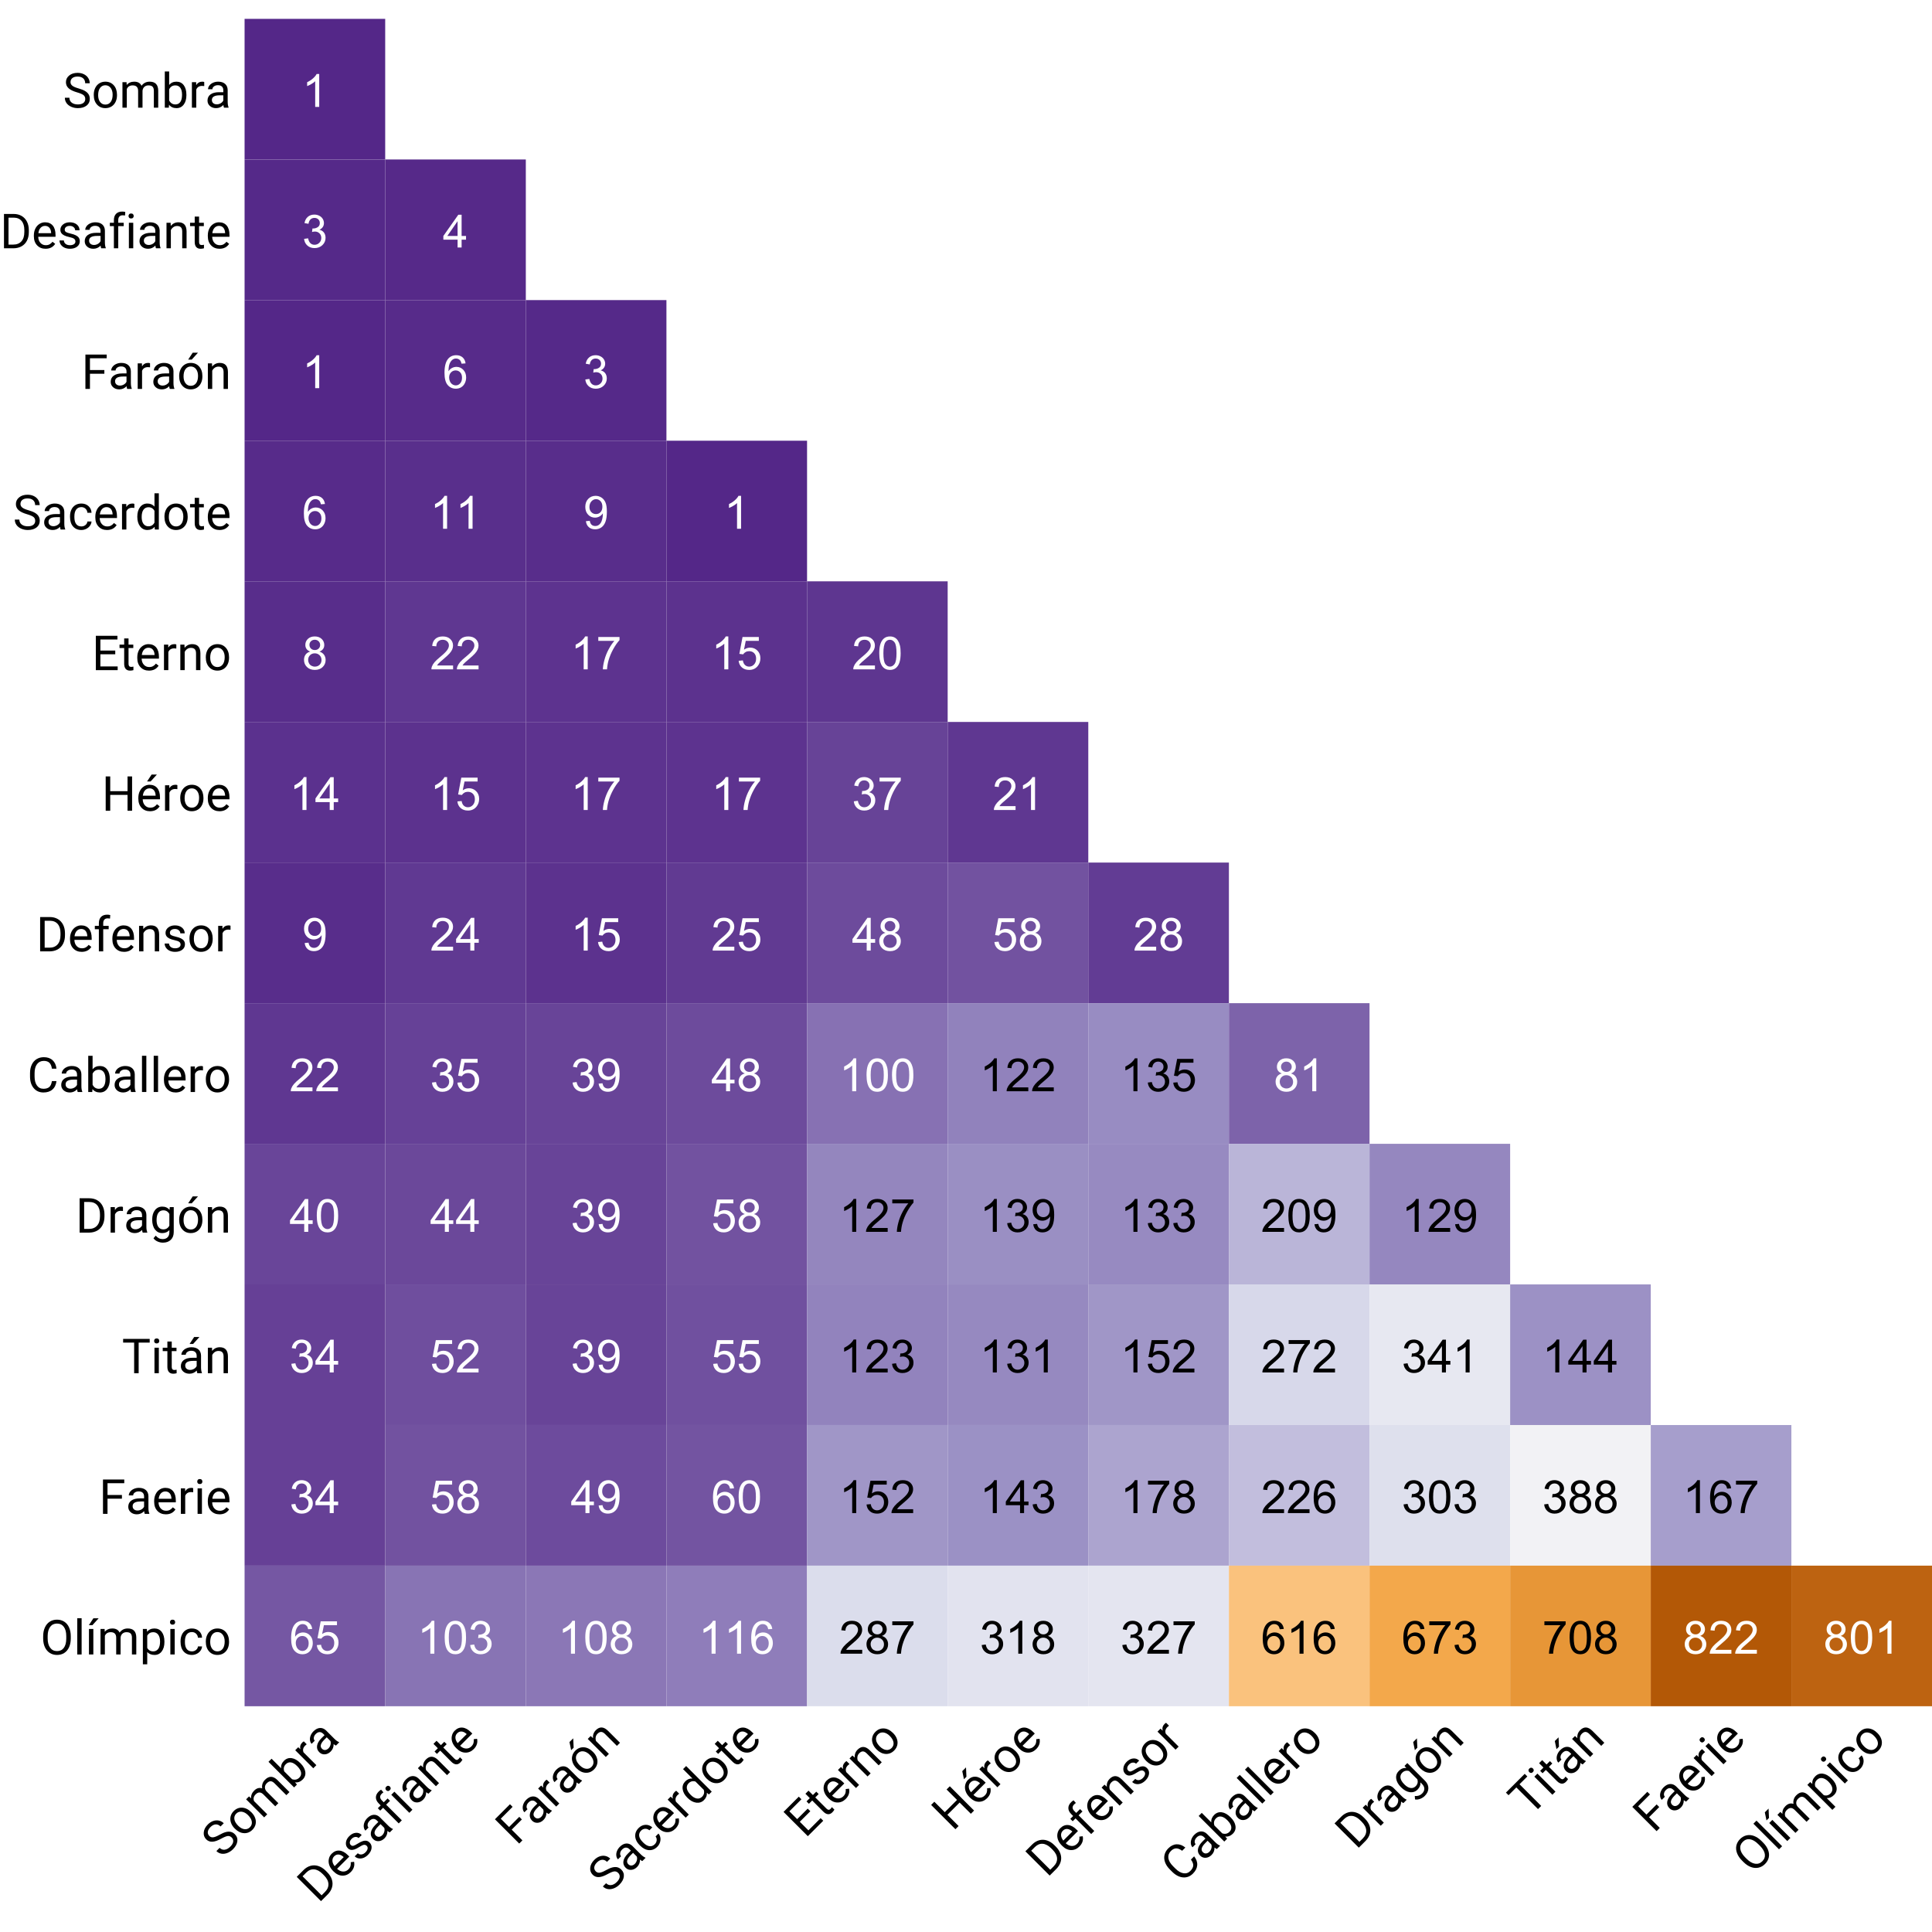 <?xml version="1.0" encoding="UTF-8"?>
<svg xmlns="http://www.w3.org/2000/svg" xmlns:xlink="http://www.w3.org/1999/xlink" width="720" height="720" viewBox="0 0 720 720">
<defs>
<g>
<g id="glyph-0-0">
<path d="M 6.359 0 L 4.859 0 L 4.859 -9.562 C 4.5 -9.215 4.023 -8.871 3.438 -8.527 C 2.852 -8.184 2.324 -7.926 1.859 -7.754 L 1.859 -9.203 C 2.699 -9.598 3.43 -10.074 4.059 -10.637 C 4.688 -11.199 5.133 -11.742 5.395 -12.27 L 6.359 -12.27 Z M 6.359 0 "/>
</g>
<g id="glyph-0-1">
<path d="M 0.719 -3.227 L 2.219 -3.426 C 2.391 -2.574 2.684 -1.965 3.098 -1.59 C 3.512 -1.211 4.016 -1.023 4.609 -1.023 C 5.316 -1.023 5.91 -1.27 6.398 -1.758 C 6.883 -2.246 7.129 -2.855 7.129 -3.574 C 7.129 -4.266 6.902 -4.832 6.453 -5.281 C 6 -5.727 5.43 -5.953 4.734 -5.953 C 4.453 -5.953 4.098 -5.895 3.676 -5.785 L 3.844 -7.102 C 3.941 -7.09 4.023 -7.086 4.086 -7.086 C 4.723 -7.086 5.297 -7.254 5.809 -7.586 C 6.32 -7.918 6.578 -8.434 6.578 -9.129 C 6.578 -9.68 6.391 -10.133 6.02 -10.496 C 5.645 -10.855 5.164 -11.035 4.578 -11.035 C 3.992 -11.035 3.508 -10.852 3.117 -10.488 C 2.73 -10.121 2.477 -9.57 2.367 -8.836 L 0.867 -9.102 C 1.051 -10.109 1.469 -10.887 2.117 -11.441 C 2.766 -11.992 3.574 -12.27 4.543 -12.27 C 5.211 -12.27 5.824 -12.129 6.387 -11.84 C 6.945 -11.555 7.375 -11.164 7.672 -10.668 C 7.969 -10.176 8.117 -9.648 8.117 -9.094 C 8.117 -8.566 7.977 -8.086 7.695 -7.652 C 7.41 -7.219 6.992 -6.875 6.434 -6.617 C 7.156 -6.453 7.719 -6.105 8.117 -5.582 C 8.52 -5.055 8.719 -4.398 8.719 -3.609 C 8.719 -2.543 8.332 -1.637 7.551 -0.895 C 6.773 -0.152 5.789 0.215 4.602 0.215 C 3.527 0.215 2.637 -0.102 1.93 -0.742 C 1.223 -1.383 0.816 -2.207 0.719 -3.227 Z M 0.719 -3.227 "/>
</g>
<g id="glyph-0-2">
<path d="M 8.496 -9.227 L 7.004 -9.109 C 6.867 -9.699 6.68 -10.129 6.434 -10.395 C 6.031 -10.824 5.531 -11.035 4.934 -11.035 C 4.457 -11.035 4.039 -10.902 3.676 -10.637 C 3.203 -10.293 2.832 -9.789 2.559 -9.129 C 2.285 -8.465 2.145 -7.523 2.133 -6.301 C 2.496 -6.852 2.938 -7.262 3.461 -7.527 C 3.98 -7.793 4.527 -7.926 5.102 -7.926 C 6.102 -7.926 6.953 -7.559 7.656 -6.824 C 8.359 -6.086 8.711 -5.137 8.711 -3.969 C 8.711 -3.199 8.547 -2.488 8.215 -1.828 C 7.883 -1.172 7.43 -0.668 6.852 -0.316 C 6.273 0.035 5.617 0.207 4.883 0.207 C 3.633 0.207 2.613 -0.25 1.824 -1.172 C 1.035 -2.09 0.641 -3.605 0.641 -5.719 C 0.641 -8.082 1.078 -9.797 1.949 -10.871 C 2.711 -11.805 3.738 -12.27 5.027 -12.27 C 5.988 -12.27 6.777 -12 7.391 -11.461 C 8.004 -10.922 8.371 -10.18 8.496 -9.227 M 2.367 -3.961 C 2.367 -3.441 2.477 -2.949 2.695 -2.477 C 2.918 -2.004 3.223 -1.645 3.617 -1.395 C 4.012 -1.148 4.426 -1.023 4.859 -1.023 C 5.492 -1.023 6.039 -1.281 6.492 -1.793 C 6.949 -2.305 7.176 -3 7.176 -3.875 C 7.176 -4.723 6.953 -5.387 6.5 -5.871 C 6.051 -6.359 5.484 -6.602 4.801 -6.602 C 4.125 -6.602 3.547 -6.359 3.074 -5.871 C 2.605 -5.387 2.367 -4.75 2.367 -3.961 Z M 2.367 -3.961 "/>
</g>
<g id="glyph-0-3">
<path d="M 3.016 -6.625 C 2.395 -6.855 1.934 -7.18 1.633 -7.602 C 1.332 -8.023 1.184 -8.531 1.184 -9.121 C 1.184 -10.008 1.504 -10.758 2.141 -11.363 C 2.781 -11.969 3.633 -12.27 4.691 -12.27 C 5.762 -12.27 6.617 -11.961 7.27 -11.34 C 7.918 -10.723 8.242 -9.969 8.242 -9.078 C 8.242 -8.512 8.094 -8.02 7.797 -7.598 C 7.5 -7.18 7.051 -6.855 6.445 -6.625 C 7.195 -6.383 7.766 -5.988 8.156 -5.441 C 8.547 -4.898 8.746 -4.25 8.746 -3.492 C 8.746 -2.449 8.375 -1.57 7.637 -0.859 C 6.895 -0.148 5.926 0.207 4.719 0.207 C 3.512 0.207 2.539 -0.148 1.801 -0.863 C 1.062 -1.578 0.691 -2.469 0.691 -3.535 C 0.691 -4.328 0.895 -4.996 1.297 -5.531 C 1.699 -6.066 2.273 -6.434 3.016 -6.625 M 2.719 -9.168 C 2.719 -8.59 2.902 -8.117 3.277 -7.754 C 3.648 -7.387 4.133 -7.203 4.727 -7.203 C 5.305 -7.203 5.777 -7.383 6.148 -7.75 C 6.516 -8.113 6.703 -8.559 6.703 -9.086 C 6.703 -9.637 6.512 -10.098 6.133 -10.473 C 5.75 -10.848 5.277 -11.035 4.711 -11.035 C 4.137 -11.035 3.664 -10.852 3.285 -10.488 C 2.906 -10.121 2.719 -9.68 2.719 -9.168 M 2.234 -3.527 C 2.234 -3.098 2.336 -2.684 2.539 -2.285 C 2.742 -1.883 3.043 -1.574 3.441 -1.355 C 3.844 -1.137 4.273 -1.023 4.734 -1.023 C 5.453 -1.023 6.043 -1.258 6.512 -1.719 C 6.977 -2.18 7.211 -2.766 7.211 -3.477 C 7.211 -4.199 6.969 -4.797 6.488 -5.27 C 6.008 -5.742 5.406 -5.977 4.684 -5.977 C 3.98 -5.977 3.395 -5.742 2.93 -5.277 C 2.465 -4.809 2.234 -4.227 2.234 -3.527 Z M 2.234 -3.527 "/>
</g>
<g id="glyph-0-4">
<path d="M 5.52 0 L 5.52 -2.926 L 0.215 -2.926 L 0.215 -4.301 L 5.793 -12.219 L 7.02 -12.219 L 7.02 -4.301 L 8.668 -4.301 L 8.668 -2.926 L 7.02 -2.926 L 7.02 0 L 5.52 0 M 5.52 -4.301 L 5.52 -9.812 L 1.691 -4.301 Z M 5.52 -4.301 "/>
</g>
<g id="glyph-0-5">
<path d="M 0.934 -2.824 L 2.375 -2.961 C 2.496 -2.281 2.73 -1.789 3.074 -1.484 C 3.422 -1.18 3.863 -1.023 4.402 -1.023 C 4.863 -1.023 5.266 -1.133 5.613 -1.344 C 5.961 -1.555 6.246 -1.836 6.469 -2.188 C 6.691 -2.543 6.879 -3.016 7.027 -3.617 C 7.176 -4.219 7.254 -4.828 7.254 -5.453 C 7.254 -5.52 7.25 -5.617 7.242 -5.75 C 6.945 -5.273 6.535 -4.887 6.016 -4.59 C 5.496 -4.293 4.934 -4.145 4.328 -4.145 C 3.316 -4.145 2.461 -4.508 1.758 -5.242 C 1.059 -5.977 0.707 -6.945 0.707 -8.145 C 0.707 -9.383 1.074 -10.379 1.805 -11.137 C 2.535 -11.891 3.449 -12.27 4.551 -12.27 C 5.348 -12.27 6.074 -12.055 6.73 -11.629 C 7.391 -11.199 7.891 -10.59 8.23 -9.797 C 8.574 -9.008 8.746 -7.859 8.746 -6.359 C 8.746 -4.797 8.574 -3.555 8.234 -2.629 C 7.898 -1.703 7.391 -1 6.723 -0.516 C 6.055 -0.035 5.27 0.207 4.367 0.207 C 3.41 0.207 2.633 -0.059 2.027 -0.586 C 1.418 -1.117 1.055 -1.863 0.934 -2.824 M 7.078 -8.219 C 7.078 -9.082 6.848 -9.766 6.391 -10.27 C 5.93 -10.773 5.379 -11.027 4.734 -11.027 C 4.066 -11.027 3.488 -10.758 2.992 -10.211 C 2.496 -9.668 2.25 -8.961 2.25 -8.094 C 2.25 -7.316 2.484 -6.684 2.953 -6.199 C 3.426 -5.711 4.004 -5.469 4.691 -5.469 C 5.387 -5.469 5.957 -5.711 6.406 -6.199 C 6.852 -6.684 7.078 -7.359 7.078 -8.219 Z M 7.078 -8.219 "/>
</g>
<g id="glyph-0-6">
<path d="M 8.594 -1.441 L 8.594 0 L 0.516 0 C 0.504 -0.359 0.562 -0.707 0.691 -1.043 C 0.898 -1.594 1.227 -2.133 1.68 -2.668 C 2.133 -3.199 2.785 -3.816 3.645 -4.52 C 4.973 -5.605 5.867 -6.469 6.336 -7.105 C 6.801 -7.742 7.035 -8.344 7.035 -8.91 C 7.035 -9.504 6.824 -10.008 6.398 -10.414 C 5.973 -10.824 5.418 -11.027 4.734 -11.027 C 4.012 -11.027 3.434 -10.812 3 -10.379 C 2.566 -9.945 2.348 -9.344 2.344 -8.578 L 0.801 -8.734 C 0.906 -9.887 1.305 -10.762 1.992 -11.367 C 2.68 -11.969 3.605 -12.27 4.77 -12.27 C 5.941 -12.27 6.867 -11.945 7.551 -11.297 C 8.234 -10.645 8.578 -9.84 8.578 -8.879 C 8.578 -8.387 8.477 -7.906 8.277 -7.434 C 8.078 -6.965 7.746 -6.465 7.281 -5.945 C 6.816 -5.422 6.047 -4.703 4.969 -3.793 C 4.066 -3.035 3.488 -2.523 3.234 -2.254 C 2.98 -1.984 2.766 -1.715 2.602 -1.441 Z M 8.594 -1.441 "/>
</g>
<g id="glyph-0-7">
<path d="M 0.707 -6.027 C 0.707 -7.473 0.855 -8.633 1.156 -9.516 C 1.453 -10.395 1.895 -11.074 2.48 -11.555 C 3.066 -12.031 3.805 -12.27 4.691 -12.27 C 5.348 -12.27 5.926 -12.137 6.418 -11.875 C 6.914 -11.609 7.32 -11.23 7.645 -10.73 C 7.965 -10.234 8.219 -9.629 8.402 -8.914 C 8.586 -8.199 8.676 -7.238 8.676 -6.027 C 8.676 -4.594 8.531 -3.438 8.234 -2.555 C 7.941 -1.676 7.5 -0.992 6.914 -0.512 C 6.328 -0.031 5.586 0.207 4.691 0.207 C 3.516 0.207 2.59 -0.215 1.918 -1.059 C 1.113 -2.074 0.707 -3.73 0.707 -6.027 M 2.25 -6.027 C 2.25 -4.02 2.484 -2.684 2.953 -2.02 C 3.426 -1.355 4.004 -1.023 4.691 -1.023 C 5.383 -1.023 5.961 -1.359 6.43 -2.027 C 6.902 -2.691 7.137 -4.027 7.137 -6.027 C 7.137 -8.039 6.902 -9.375 6.43 -10.035 C 5.961 -10.699 5.375 -11.027 4.676 -11.027 C 3.988 -11.027 3.438 -10.738 3.027 -10.152 C 2.508 -9.41 2.25 -8.031 2.25 -6.027 Z M 2.25 -6.027 "/>
</g>
<g id="glyph-0-8">
<path d="M 0.707 -3.199 L 2.285 -3.336 C 2.402 -2.566 2.672 -1.992 3.098 -1.605 C 3.523 -1.219 4.035 -1.023 4.633 -1.023 C 5.355 -1.023 5.969 -1.297 6.469 -1.844 C 6.969 -2.387 7.219 -3.109 7.219 -4.008 C 7.219 -4.867 6.977 -5.539 6.496 -6.035 C 6.016 -6.531 5.387 -6.777 4.609 -6.777 C 4.125 -6.777 3.691 -6.668 3.301 -6.449 C 2.91 -6.227 2.605 -5.945 2.383 -5.594 L 0.977 -5.777 L 2.16 -12.055 L 8.234 -12.055 L 8.234 -10.621 L 3.359 -10.621 L 2.699 -7.336 C 3.434 -7.848 4.203 -8.102 5.012 -8.102 C 6.078 -8.102 6.977 -7.734 7.711 -6.992 C 8.445 -6.254 8.812 -5.305 8.812 -4.145 C 8.812 -3.035 8.488 -2.082 7.844 -1.273 C 7.059 -0.285 5.992 0.207 4.633 0.207 C 3.523 0.207 2.617 -0.102 1.914 -0.727 C 1.211 -1.348 0.809 -2.172 0.707 -3.199 Z M 0.707 -3.199 "/>
</g>
<g id="glyph-0-9">
<path d="M 0.809 -10.621 L 0.809 -12.062 L 8.719 -12.062 L 8.719 -10.895 C 7.941 -10.066 7.172 -8.965 6.406 -7.594 C 5.641 -6.223 5.051 -4.809 4.633 -3.359 C 4.336 -2.336 4.145 -1.219 4.059 0 L 2.516 0 C 2.535 -0.961 2.723 -2.121 3.086 -3.484 C 3.445 -4.848 3.965 -6.16 4.641 -7.422 C 5.312 -8.688 6.031 -9.754 6.793 -10.621 Z M 0.809 -10.621 "/>
</g>
<g id="glyph-1-0">
<path d="M 11.328 -5.984 C 11.328 -4.73 11.117 -3.637 10.695 -2.703 C 10.273 -1.77 9.676 -1.055 8.902 -0.562 C 8.129 -0.07 7.227 0.176 6.195 0.176 C 5.188 0.176 4.293 -0.07 3.516 -0.566 C 2.734 -1.062 2.133 -1.77 1.699 -2.684 C 1.27 -3.602 1.047 -4.664 1.039 -5.871 L 1.039 -6.793 C 1.039 -8.023 1.25 -9.109 1.68 -10.055 C 2.105 -10.996 2.711 -11.719 3.492 -12.223 C 4.277 -12.723 5.172 -12.973 6.18 -12.973 C 7.203 -12.973 8.109 -12.727 8.891 -12.23 C 9.672 -11.734 10.273 -11.016 10.695 -10.078 C 11.117 -9.137 11.328 -8.043 11.328 -6.793 L 11.328 -5.984 M 9.648 -6.812 C 9.648 -8.328 9.344 -9.492 8.734 -10.305 C 8.125 -11.117 7.273 -11.523 6.18 -11.523 C 5.113 -11.523 4.273 -11.117 3.66 -10.305 C 3.047 -9.492 2.734 -8.367 2.715 -6.926 L 2.715 -5.984 C 2.715 -4.516 3.023 -3.359 3.645 -2.52 C 4.262 -1.676 5.113 -1.258 6.195 -1.258 C 7.285 -1.258 8.129 -1.652 8.727 -2.449 C 9.324 -3.242 9.633 -4.379 9.648 -5.863 Z M 9.648 -6.812 "/>
</g>
<g id="glyph-1-1">
<path d="M 2.996 0 L 1.371 0 L 1.371 -13.5 L 2.996 -13.5 Z M 2.996 0 "/>
</g>
<g id="glyph-1-2">
<path d="M 2.996 0 L 1.363 0 L 1.363 -9.508 L 2.996 -9.508 L 2.996 0 M 3.016 -13.492 L 4.984 -13.492 L 2.629 -10.906 L 1.32 -10.91 Z M 3.016 -13.492 "/>
</g>
<g id="glyph-1-3">
<path d="M 2.758 -9.508 L 2.805 -8.453 C 3.5 -9.273 4.441 -9.688 5.625 -9.688 C 6.953 -9.688 7.859 -9.176 8.34 -8.156 C 8.656 -8.613 9.07 -8.984 9.574 -9.266 C 10.082 -9.547 10.68 -9.688 11.375 -9.688 C 13.457 -9.688 14.52 -8.582 14.555 -6.371 L 14.555 0 L 12.93 0 L 12.93 -6.273 C 12.93 -6.953 12.773 -7.465 12.461 -7.801 C 12.152 -8.137 11.629 -8.305 10.898 -8.305 C 10.293 -8.305 9.793 -8.125 9.395 -7.766 C 8.996 -7.406 8.766 -6.918 8.703 -6.312 L 8.703 0 L 7.066 0 L 7.066 -6.23 C 7.066 -7.613 6.391 -8.305 5.035 -8.305 C 3.969 -8.305 3.238 -7.852 2.848 -6.945 L 2.848 0 L 1.223 0 L 1.223 -9.508 Z M 2.758 -9.508 "/>
</g>
<g id="glyph-1-4">
<path d="M 9.266 -4.648 C 9.266 -3.203 8.934 -2.035 8.27 -1.152 C 7.609 -0.266 6.711 0.176 5.582 0.176 C 4.426 0.176 3.52 -0.191 2.855 -0.922 L 2.855 3.656 L 1.23 3.656 L 1.23 -9.508 L 2.715 -9.508 L 2.797 -8.453 C 3.457 -9.273 4.375 -9.688 5.555 -9.688 C 6.695 -9.688 7.602 -9.254 8.266 -8.395 C 8.93 -7.531 9.266 -6.332 9.266 -4.797 L 9.266 -4.648 M 7.637 -4.836 C 7.637 -5.906 7.41 -6.754 6.953 -7.375 C 6.496 -7.996 5.867 -8.305 5.07 -8.305 C 4.086 -8.305 3.348 -7.867 2.855 -6.996 L 2.855 -2.453 C 3.344 -1.586 4.086 -1.152 5.09 -1.152 C 5.867 -1.152 6.488 -1.461 6.949 -2.078 C 7.406 -2.695 7.637 -3.613 7.637 -4.836 Z M 7.637 -4.836 "/>
</g>
<g id="glyph-1-5">
<path d="M 2.996 0 L 1.371 0 L 1.371 -9.508 L 2.996 -9.508 L 2.996 0 M 1.238 -12.031 C 1.238 -12.297 1.32 -12.52 1.48 -12.699 C 1.641 -12.883 1.883 -12.973 2.195 -12.973 C 2.516 -12.973 2.754 -12.883 2.918 -12.699 C 3.082 -12.52 3.164 -12.297 3.164 -12.031 C 3.164 -11.77 3.082 -11.547 2.918 -11.375 C 2.754 -11.195 2.516 -11.109 2.195 -11.109 C 1.883 -11.109 1.641 -11.195 1.48 -11.375 C 1.32 -11.547 1.238 -11.77 1.238 -12.031 Z M 1.238 -12.031 "/>
</g>
<g id="glyph-1-6">
<path d="M 5.047 -1.152 C 5.625 -1.152 6.133 -1.328 6.566 -1.68 C 7 -2.031 7.238 -2.469 7.285 -2.996 L 8.824 -2.996 C 8.793 -2.453 8.605 -1.934 8.262 -1.441 C 7.914 -0.949 7.453 -0.555 6.879 -0.266 C 6.301 0.027 5.688 0.176 5.047 0.176 C 3.75 0.176 2.719 -0.258 1.957 -1.121 C 1.191 -1.984 0.809 -3.168 0.809 -4.668 L 0.809 -4.938 C 0.809 -5.863 0.977 -6.688 1.32 -7.41 C 1.656 -8.129 2.145 -8.688 2.781 -9.086 C 3.418 -9.484 4.168 -9.688 5.035 -9.688 C 6.102 -9.688 6.988 -9.367 7.695 -8.727 C 8.402 -8.09 8.777 -7.258 8.824 -6.242 L 7.285 -6.242 C 7.238 -6.855 7.008 -7.359 6.586 -7.758 C 6.168 -8.152 5.652 -8.352 5.035 -8.352 C 4.211 -8.352 3.57 -8.051 3.117 -7.457 C 2.66 -6.863 2.434 -6.004 2.434 -4.879 L 2.434 -4.57 C 2.434 -3.473 2.66 -2.629 3.109 -2.039 C 3.562 -1.445 4.207 -1.152 5.047 -1.152 Z M 5.047 -1.152 "/>
</g>
<g id="glyph-1-7">
<path d="M 0.801 -4.844 C 0.801 -5.773 0.984 -6.613 1.348 -7.355 C 1.715 -8.102 2.227 -8.676 2.879 -9.078 C 3.531 -9.484 4.277 -9.688 5.117 -9.688 C 6.41 -9.688 7.457 -9.238 8.258 -8.34 C 9.059 -7.445 9.457 -6.25 9.457 -4.766 L 9.457 -4.648 C 9.457 -3.723 9.281 -2.895 8.926 -2.156 C 8.57 -1.422 8.062 -0.848 7.406 -0.438 C 6.746 -0.031 5.988 0.176 5.133 0.176 C 3.844 0.176 2.801 -0.273 2 -1.168 C 1.199 -2.066 0.801 -3.25 0.801 -4.727 L 0.801 -4.844 M 2.434 -4.648 C 2.434 -3.594 2.68 -2.746 3.168 -2.109 C 3.656 -1.469 4.312 -1.152 5.133 -1.152 C 5.961 -1.152 6.613 -1.477 7.102 -2.121 C 7.586 -2.77 7.832 -3.676 7.832 -4.844 C 7.832 -5.887 7.582 -6.73 7.09 -7.379 C 6.594 -8.027 5.934 -8.352 5.117 -8.352 C 4.312 -8.352 3.664 -8.031 3.172 -7.391 C 2.68 -6.754 2.434 -5.84 2.434 -4.648 Z M 2.434 -4.648 "/>
</g>
<g id="glyph-1-8">
<path d="M 8.543 -5.652 L 3.172 -5.652 L 3.172 0 L 1.484 0 L 1.484 -12.797 L 9.414 -12.797 L 9.414 -11.418 L 3.172 -11.418 L 3.172 -7.031 L 8.543 -7.031 Z M 8.543 -5.652 "/>
</g>
<g id="glyph-1-9">
<path d="M 7.102 0 C 7.008 -0.188 6.93 -0.52 6.875 -1 C 6.117 -0.219 5.215 0.176 4.164 0.176 C 3.227 0.176 2.461 -0.09 1.859 -0.621 C 1.258 -1.148 0.957 -1.82 0.957 -2.637 C 0.957 -3.625 1.336 -4.395 2.086 -4.945 C 2.84 -5.492 3.898 -5.766 5.266 -5.766 L 6.848 -5.766 L 6.848 -6.512 C 6.848 -7.082 6.676 -7.535 6.336 -7.871 C 5.996 -8.207 5.496 -8.375 4.836 -8.375 C 4.254 -8.375 3.766 -8.23 3.375 -7.938 C 2.98 -7.645 2.785 -7.289 2.785 -6.875 L 1.152 -6.875 C 1.152 -7.348 1.32 -7.805 1.656 -8.25 C 1.992 -8.691 2.449 -9.039 3.027 -9.297 C 3.605 -9.555 4.238 -9.688 4.93 -9.688 C 6.027 -9.688 6.883 -9.41 7.508 -8.863 C 8.125 -8.316 8.449 -7.562 8.473 -6.602 L 8.473 -2.223 C 8.473 -1.352 8.582 -0.656 8.805 -0.141 L 8.805 0 L 7.102 0 M 4.402 -1.238 C 4.914 -1.238 5.398 -1.371 5.852 -1.633 C 6.312 -1.898 6.641 -2.242 6.848 -2.664 L 6.848 -4.613 L 5.57 -4.613 C 3.578 -4.613 2.586 -4.031 2.586 -2.867 C 2.586 -2.355 2.754 -1.957 3.094 -1.672 C 3.434 -1.383 3.871 -1.238 4.402 -1.238 Z M 4.402 -1.238 "/>
</g>
<g id="glyph-1-10">
<path d="M 5.176 0.176 C 3.887 0.176 2.84 -0.246 2.031 -1.094 C 1.223 -1.941 0.816 -3.074 0.816 -4.492 L 0.816 -4.789 C 0.816 -5.734 0.996 -6.574 1.359 -7.316 C 1.719 -8.059 2.223 -8.637 2.871 -9.059 C 3.516 -9.477 4.219 -9.688 4.977 -9.688 C 6.211 -9.688 7.172 -9.277 7.859 -8.465 C 8.543 -7.648 8.887 -6.484 8.887 -4.965 L 8.887 -4.289 L 2.445 -4.289 C 2.465 -3.352 2.742 -2.594 3.266 -2.016 C 3.789 -1.441 4.457 -1.152 5.266 -1.152 C 5.84 -1.152 6.324 -1.27 6.723 -1.504 C 7.121 -1.738 7.469 -2.047 7.77 -2.434 L 8.762 -1.66 C 7.965 -0.438 6.77 0.176 5.176 0.176 M 4.977 -8.352 C 4.316 -8.352 3.766 -8.109 3.32 -7.633 C 2.875 -7.156 2.602 -6.484 2.496 -5.625 L 7.258 -5.625 L 7.258 -5.75 C 7.211 -6.574 6.988 -7.215 6.594 -7.668 C 6.191 -8.121 5.652 -8.352 4.977 -8.352 Z M 4.977 -8.352 "/>
</g>
<g id="glyph-1-11">
<path d="M 5.828 -8.051 C 5.582 -8.09 5.312 -8.113 5.027 -8.113 C 3.961 -8.113 3.238 -7.656 2.855 -6.75 L 2.855 0 L 1.23 0 L 1.23 -9.508 L 2.812 -9.508 L 2.84 -8.41 C 3.371 -9.262 4.129 -9.688 5.105 -9.688 C 5.422 -9.688 5.664 -9.645 5.828 -9.562 Z M 5.828 -8.051 "/>
</g>
<g id="glyph-1-12">
<path d="M 10.328 -11.418 L 6.215 -11.418 L 6.215 0 L 4.535 0 L 4.535 -11.418 L 0.43 -11.418 L 0.43 -12.797 L 10.328 -12.797 Z M 10.328 -11.418 "/>
</g>
<g id="glyph-1-13">
<path d="M 3.438 -11.812 L 3.438 -9.508 L 5.211 -9.508 L 5.211 -8.254 L 3.438 -8.254 L 3.438 -2.348 C 3.438 -1.965 3.516 -1.68 3.672 -1.488 C 3.832 -1.301 4.102 -1.203 4.484 -1.203 C 4.668 -1.203 4.926 -1.238 5.258 -1.309 L 5.258 0 C 4.828 0.117 4.41 0.176 4.008 0.176 C 3.281 0.176 2.734 -0.043 2.363 -0.484 C 1.996 -0.922 1.812 -1.547 1.812 -2.355 L 1.812 -8.254 L 0.078 -8.254 L 0.078 -9.508 L 1.812 -9.508 L 1.812 -11.812 Z M 3.438 -11.812 "/>
</g>
<g id="glyph-1-14">
<path d="M 7.102 0 C 7.008 -0.188 6.93 -0.52 6.875 -1 C 6.117 -0.219 5.215 0.176 4.164 0.176 C 3.227 0.176 2.461 -0.09 1.859 -0.621 C 1.258 -1.148 0.957 -1.82 0.957 -2.637 C 0.957 -3.625 1.336 -4.395 2.086 -4.945 C 2.84 -5.492 3.898 -5.766 5.266 -5.766 L 6.848 -5.766 L 6.848 -6.512 C 6.848 -7.082 6.676 -7.535 6.336 -7.871 C 5.996 -8.207 5.496 -8.375 4.836 -8.375 C 4.254 -8.375 3.766 -8.23 3.375 -7.938 C 2.98 -7.645 2.785 -7.289 2.785 -6.875 L 1.152 -6.875 C 1.152 -7.348 1.32 -7.805 1.656 -8.25 C 1.992 -8.691 2.449 -9.039 3.027 -9.297 C 3.605 -9.555 4.238 -9.688 4.93 -9.688 C 6.027 -9.688 6.883 -9.41 7.508 -8.863 C 8.125 -8.316 8.449 -7.562 8.473 -6.602 L 8.473 -2.223 C 8.473 -1.352 8.582 -0.656 8.805 -0.141 L 8.805 0 L 7.102 0 M 4.402 -1.238 C 4.914 -1.238 5.398 -1.371 5.852 -1.633 C 6.312 -1.898 6.641 -2.242 6.848 -2.664 L 6.848 -4.613 L 5.57 -4.613 C 3.578 -4.613 2.586 -4.031 2.586 -2.867 C 2.586 -2.355 2.754 -1.957 3.094 -1.672 C 3.434 -1.383 3.871 -1.238 4.402 -1.238 M 5.906 -13.5 L 7.875 -13.5 L 5.52 -10.914 L 4.211 -10.922 Z M 5.906 -13.5 "/>
</g>
<g id="glyph-1-15">
<path d="M 2.77 -9.508 L 2.82 -8.312 C 3.547 -9.227 4.496 -9.688 5.668 -9.688 C 7.68 -9.688 8.691 -8.551 8.711 -6.285 L 8.711 0 L 7.086 0 L 7.086 -6.293 C 7.078 -6.977 6.922 -7.484 6.613 -7.812 C 6.305 -8.141 5.828 -8.305 5.176 -8.305 C 4.648 -8.305 4.188 -8.164 3.789 -7.883 C 3.391 -7.602 3.078 -7.234 2.855 -6.777 L 2.855 0 L 1.23 0 L 1.23 -9.508 Z M 2.77 -9.508 "/>
</g>
<g id="glyph-1-16">
<path d="M 1.484 0 L 1.484 -12.797 L 5.098 -12.797 C 6.211 -12.797 7.195 -12.551 8.051 -12.059 C 8.906 -11.566 9.566 -10.867 10.031 -9.957 C 10.5 -9.051 10.734 -8.008 10.742 -6.828 L 10.742 -6.012 C 10.742 -4.805 10.508 -3.746 10.043 -2.84 C 9.574 -1.93 8.91 -1.234 8.047 -0.746 C 7.184 -0.262 6.176 -0.012 5.027 0 L 1.484 0 M 3.172 -11.418 L 3.172 -1.379 L 4.949 -1.379 C 6.25 -1.379 7.262 -1.785 7.984 -2.594 C 8.707 -3.402 9.07 -4.555 9.07 -6.051 L 9.07 -6.797 C 9.07 -8.254 8.73 -9.383 8.047 -10.191 C 7.363 -10.996 6.395 -11.406 5.141 -11.418 Z M 3.172 -11.418 "/>
</g>
<g id="glyph-1-17">
<path d="M 0.844 -4.836 C 0.844 -6.316 1.188 -7.496 1.871 -8.371 C 2.559 -9.246 3.465 -9.688 4.598 -9.688 C 5.758 -9.688 6.664 -9.273 7.312 -8.453 L 7.391 -9.508 L 8.875 -9.508 L 8.875 -0.227 C 8.875 1 8.512 1.973 7.781 2.68 C 7.055 3.391 6.074 3.742 4.844 3.742 C 4.156 3.742 3.484 3.598 2.828 3.305 C 2.172 3.012 1.672 2.609 1.328 2.102 L 2.172 1.125 C 2.867 1.984 3.719 2.418 4.727 2.418 C 5.52 2.418 6.137 2.195 6.578 1.75 C 7.02 1.305 7.242 0.676 7.242 -0.133 L 7.242 -0.949 C 6.594 -0.199 5.703 0.176 4.578 0.176 C 3.465 0.176 2.566 -0.273 1.875 -1.168 C 1.188 -2.066 0.844 -3.289 0.844 -4.836 M 2.477 -4.648 C 2.477 -3.578 2.699 -2.734 3.137 -2.121 C 3.578 -1.512 4.191 -1.203 4.984 -1.203 C 6.008 -1.203 6.762 -1.672 7.242 -2.602 L 7.242 -6.945 C 6.742 -7.852 5.996 -8.305 5 -8.305 C 4.211 -8.305 3.59 -7.996 3.148 -7.383 C 2.699 -6.766 2.477 -5.855 2.477 -4.648 Z M 2.477 -4.648 "/>
</g>
<g id="glyph-1-18">
<path d="M 0.801 -4.844 C 0.801 -5.773 0.984 -6.613 1.348 -7.355 C 1.715 -8.102 2.227 -8.676 2.879 -9.078 C 3.531 -9.484 4.277 -9.688 5.117 -9.688 C 6.41 -9.688 7.457 -9.238 8.258 -8.34 C 9.059 -7.445 9.457 -6.25 9.457 -4.766 L 9.457 -4.648 C 9.457 -3.723 9.281 -2.895 8.926 -2.156 C 8.57 -1.422 8.062 -0.848 7.406 -0.438 C 6.746 -0.031 5.988 0.176 5.133 0.176 C 3.844 0.176 2.801 -0.273 2 -1.168 C 1.199 -2.066 0.801 -3.25 0.801 -4.727 L 0.801 -4.844 M 2.434 -4.648 C 2.434 -3.594 2.68 -2.746 3.168 -2.109 C 3.656 -1.469 4.312 -1.152 5.133 -1.152 C 5.961 -1.152 6.613 -1.477 7.102 -2.121 C 7.586 -2.77 7.832 -3.676 7.832 -4.844 C 7.832 -5.887 7.582 -6.73 7.09 -7.379 C 6.594 -8.027 5.934 -8.352 5.117 -8.352 C 4.312 -8.352 3.664 -8.031 3.172 -7.391 C 2.68 -6.754 2.434 -5.84 2.434 -4.648 M 5.852 -13.5 L 7.82 -13.5 L 5.469 -10.914 L 4.156 -10.922 Z M 5.852 -13.5 "/>
</g>
<g id="glyph-1-19">
<path d="M 10.898 -4.062 C 10.742 -2.707 10.242 -1.664 9.398 -0.926 C 8.559 -0.191 7.441 0.176 6.047 0.176 C 4.535 0.176 3.324 -0.367 2.414 -1.449 C 1.5 -2.535 1.047 -3.984 1.047 -5.801 L 1.047 -7.031 C 1.047 -8.219 1.258 -9.266 1.684 -10.168 C 2.109 -11.07 2.711 -11.766 3.488 -12.246 C 4.27 -12.73 5.172 -12.973 6.195 -12.973 C 7.555 -12.973 8.645 -12.594 9.465 -11.836 C 10.285 -11.074 10.762 -10.023 10.898 -8.684 L 9.203 -8.684 C 9.055 -9.707 8.738 -10.445 8.25 -10.906 C 7.758 -11.363 7.074 -11.594 6.195 -11.594 C 5.117 -11.594 4.273 -11.195 3.66 -10.395 C 3.047 -9.598 2.742 -8.465 2.742 -6.992 L 2.742 -5.75 C 2.742 -4.363 3.031 -3.258 3.613 -2.438 C 4.191 -1.613 5.004 -1.203 6.047 -1.203 C 6.984 -1.203 7.703 -1.418 8.203 -1.84 C 8.707 -2.266 9.039 -3.008 9.203 -4.062 Z M 10.898 -4.062 "/>
</g>
<g id="glyph-1-20">
<path d="M 9.281 -4.648 C 9.281 -3.195 8.945 -2.027 8.281 -1.148 C 7.609 -0.266 6.715 0.176 5.59 0.176 C 4.387 0.176 3.461 -0.25 2.805 -1.098 L 2.727 0 L 1.23 0 L 1.23 -13.5 L 2.855 -13.5 L 2.855 -8.465 C 3.512 -9.277 4.418 -9.688 5.57 -9.688 C 6.727 -9.688 7.633 -9.25 8.293 -8.375 C 8.953 -7.504 9.281 -6.309 9.281 -4.789 L 9.281 -4.648 M 7.656 -4.836 C 7.656 -5.941 7.441 -6.797 7.016 -7.398 C 6.586 -8.004 5.969 -8.305 5.168 -8.305 C 4.094 -8.305 3.324 -7.809 2.855 -6.812 L 2.855 -2.699 C 3.355 -1.703 4.133 -1.203 5.188 -1.203 C 5.965 -1.203 6.57 -1.504 7.004 -2.109 C 7.438 -2.711 7.656 -3.621 7.656 -4.836 Z M 7.656 -4.836 "/>
</g>
<g id="glyph-1-21">
<path d="M 2.031 0 L 2.031 -8.254 L 0.527 -8.254 L 0.527 -9.508 L 2.031 -9.508 L 2.031 -10.484 C 2.031 -11.504 2.305 -12.293 2.848 -12.852 C 3.391 -13.406 4.164 -13.684 5.16 -13.684 C 5.535 -13.684 5.906 -13.637 6.273 -13.535 L 6.188 -12.227 C 5.91 -12.277 5.617 -12.305 5.309 -12.305 C 4.781 -12.305 4.375 -12.152 4.086 -11.844 C 3.801 -11.535 3.656 -11.09 3.656 -10.516 L 3.656 -9.508 L 5.688 -9.508 L 5.688 -8.254 L 3.656 -8.254 L 3.656 0 Z M 2.031 0 "/>
</g>
<g id="glyph-1-22">
<path d="M 6.766 -2.523 C 6.766 -2.961 6.602 -3.305 6.27 -3.547 C 5.941 -3.789 5.363 -4 4.539 -4.176 C 3.715 -4.352 3.062 -4.562 2.578 -4.809 C 2.098 -5.055 1.738 -5.348 1.508 -5.688 C 1.277 -6.027 1.16 -6.43 1.16 -6.898 C 1.16 -7.68 1.488 -8.336 2.148 -8.875 C 2.809 -9.414 3.648 -9.688 4.676 -9.688 C 5.754 -9.688 6.629 -9.406 7.301 -8.852 C 7.969 -8.293 8.305 -7.582 8.305 -6.715 L 6.672 -6.715 C 6.672 -7.16 6.48 -7.543 6.105 -7.867 C 5.727 -8.188 5.25 -8.352 4.676 -8.352 C 4.082 -8.352 3.621 -8.219 3.289 -7.961 C 2.953 -7.703 2.785 -7.367 2.785 -6.953 C 2.785 -6.559 2.941 -6.262 3.25 -6.062 C 3.562 -5.863 4.125 -5.676 4.934 -5.492 C 5.746 -5.312 6.402 -5.094 6.906 -4.844 C 7.41 -4.59 7.785 -4.289 8.027 -3.934 C 8.273 -3.578 8.395 -3.145 8.395 -2.637 C 8.395 -1.785 8.055 -1.105 7.375 -0.594 C 6.695 -0.082 5.812 0.176 4.727 0.176 C 3.965 0.176 3.293 0.039 2.707 -0.227 C 2.121 -0.496 1.664 -0.875 1.332 -1.359 C 1 -1.84 0.836 -2.363 0.836 -2.926 L 2.461 -2.926 C 2.488 -2.383 2.707 -1.949 3.117 -1.629 C 3.523 -1.312 4.062 -1.152 4.727 -1.152 C 5.344 -1.152 5.836 -1.277 6.211 -1.523 C 6.582 -1.773 6.766 -2.105 6.766 -2.523 Z M 6.766 -2.523 "/>
</g>
<g id="glyph-1-23">
<path d="M 11.32 0 L 9.625 0 L 9.625 -5.914 L 3.172 -5.914 L 3.172 0 L 1.484 0 L 1.484 -12.797 L 3.172 -12.797 L 3.172 -7.297 L 9.625 -7.297 L 9.625 -12.797 L 11.32 -12.797 Z M 11.32 0 "/>
</g>
<g id="glyph-1-24">
<path d="M 5.176 0.176 C 3.887 0.176 2.84 -0.246 2.031 -1.094 C 1.223 -1.941 0.816 -3.074 0.816 -4.492 L 0.816 -4.789 C 0.816 -5.734 0.996 -6.574 1.359 -7.316 C 1.719 -8.059 2.223 -8.637 2.871 -9.059 C 3.516 -9.477 4.219 -9.688 4.977 -9.688 C 6.211 -9.688 7.172 -9.277 7.859 -8.465 C 8.543 -7.648 8.887 -6.484 8.887 -4.965 L 8.887 -4.289 L 2.445 -4.289 C 2.465 -3.352 2.742 -2.594 3.266 -2.016 C 3.789 -1.441 4.457 -1.152 5.266 -1.152 C 5.84 -1.152 6.324 -1.27 6.723 -1.504 C 7.121 -1.738 7.469 -2.047 7.77 -2.434 L 8.762 -1.66 C 7.965 -0.438 6.77 0.176 5.176 0.176 M 4.977 -8.352 C 4.316 -8.352 3.766 -8.109 3.32 -7.633 C 2.875 -7.156 2.602 -6.484 2.496 -5.625 L 7.258 -5.625 L 7.258 -5.75 C 7.211 -6.574 6.988 -7.215 6.594 -7.668 C 6.191 -8.121 5.652 -8.352 4.977 -8.352 M 5.766 -13.5 L 7.734 -13.5 L 5.379 -10.914 L 4.07 -10.922 Z M 5.766 -13.5 "/>
</g>
<g id="glyph-1-25">
<path d="M 8.719 -5.914 L 3.172 -5.914 L 3.172 -1.379 L 9.617 -1.379 L 9.617 0 L 1.484 0 L 1.484 -12.797 L 9.527 -12.797 L 9.527 -11.418 L 3.172 -11.418 L 3.172 -7.297 L 8.719 -7.297 Z M 8.719 -5.914 "/>
</g>
<g id="glyph-1-26">
<path d="M 5.258 -5.703 C 3.809 -6.121 2.754 -6.633 2.098 -7.238 C 1.438 -7.844 1.105 -8.594 1.109 -9.484 C 1.105 -10.492 1.512 -11.324 2.316 -11.984 C 3.121 -12.645 4.168 -12.973 5.457 -12.973 C 6.336 -12.973 7.121 -12.801 7.809 -12.461 C 8.496 -12.121 9.031 -11.656 9.41 -11.055 C 9.785 -10.461 9.977 -9.805 9.977 -9.098 L 8.281 -9.098 C 8.277 -9.871 8.031 -10.484 7.539 -10.926 C 7.047 -11.371 6.355 -11.594 5.457 -11.594 C 4.625 -11.594 3.977 -11.41 3.512 -11.043 C 3.047 -10.676 2.812 -10.168 2.812 -9.516 C 2.812 -8.992 3.035 -8.551 3.477 -8.191 C 3.918 -7.828 4.672 -7.5 5.734 -7.199 C 6.797 -6.898 7.629 -6.57 8.23 -6.211 C 8.832 -5.848 9.277 -5.43 9.566 -4.949 C 9.855 -4.469 10 -3.902 10 -3.25 C 10 -2.215 9.598 -1.383 8.789 -0.762 C 7.98 -0.137 6.898 0.176 5.547 0.176 C 4.668 0.176 3.848 0.008 3.086 -0.328 C 2.324 -0.668 1.734 -1.129 1.324 -1.715 C 0.91 -2.301 0.703 -2.965 0.703 -3.711 L 2.398 -3.711 C 2.398 -2.938 2.684 -2.324 3.258 -1.875 C 3.828 -1.43 4.59 -1.203 5.547 -1.203 C 6.438 -1.203 7.117 -1.387 7.594 -1.75 C 8.066 -2.113 8.305 -2.605 8.305 -3.234 C 8.305 -3.859 8.086 -4.348 7.648 -4.688 C 7.207 -5.031 6.41 -5.371 5.258 -5.703 Z M 5.258 -5.703 "/>
</g>
<g id="glyph-1-27">
<path d="M 0.836 -4.836 C 0.836 -6.293 1.18 -7.465 1.871 -8.355 C 2.562 -9.242 3.469 -9.688 4.586 -9.688 C 5.699 -9.688 6.582 -9.305 7.234 -8.543 L 7.234 -13.5 L 8.859 -13.5 L 8.859 0 L 7.367 0 L 7.285 -1.02 C 6.637 -0.223 5.73 0.176 4.57 0.176 C 3.469 0.176 2.57 -0.277 1.875 -1.18 C 1.184 -2.078 0.836 -3.258 0.836 -4.711 L 0.836 -4.836 M 2.461 -4.648 C 2.461 -3.57 2.684 -2.727 3.129 -2.117 C 3.574 -1.508 4.188 -1.203 4.977 -1.203 C 6.004 -1.203 6.758 -1.668 7.234 -2.594 L 7.234 -6.961 C 6.746 -7.855 6 -8.305 4.992 -8.305 C 4.195 -8.305 3.574 -7.996 3.129 -7.383 C 2.684 -6.766 2.461 -5.855 2.461 -4.648 Z M 2.461 -4.648 "/>
</g>
<g id="glyph-2-0">
<path d="M -0.316 -7.75 C -1.633 -7.02 -2.742 -6.637 -3.637 -6.602 C -4.531 -6.562 -5.293 -6.859 -5.922 -7.488 C -6.637 -8.203 -6.941 -9.074 -6.836 -10.113 C -6.734 -11.148 -6.227 -12.121 -5.312 -13.031 C -4.691 -13.652 -4.02 -14.09 -3.289 -14.336 C -2.562 -14.582 -1.855 -14.625 -1.164 -14.473 C -0.477 -14.316 0.121 -13.988 0.621 -13.484 L -0.578 -12.285 C -1.125 -12.836 -1.73 -13.094 -2.395 -13.059 C -3.055 -13.023 -3.703 -12.691 -4.34 -12.059 C -4.926 -11.469 -5.254 -10.879 -5.324 -10.289 C -5.395 -9.703 -5.199 -9.176 -4.738 -8.715 C -4.371 -8.348 -3.902 -8.191 -3.332 -8.25 C -2.766 -8.305 -2 -8.605 -1.035 -9.145 C -0.07 -9.688 0.75 -10.043 1.43 -10.211 C 2.109 -10.379 2.723 -10.398 3.266 -10.266 C 3.812 -10.129 4.312 -9.832 4.773 -9.371 C 5.508 -8.637 5.809 -7.766 5.676 -6.754 C 5.547 -5.738 5.004 -4.754 4.047 -3.797 C 3.426 -3.176 2.727 -2.715 1.949 -2.414 C 1.172 -2.113 0.43 -2.023 -0.277 -2.148 C -0.984 -2.27 -1.598 -2.594 -2.125 -3.121 L -0.926 -4.32 C -0.379 -3.773 0.254 -3.543 0.977 -3.629 C 1.695 -3.715 2.395 -4.098 3.07 -4.773 C 3.699 -5.402 4.055 -6.016 4.133 -6.605 C 4.211 -7.199 4.027 -7.715 3.586 -8.16 C 3.145 -8.602 2.645 -8.789 2.09 -8.723 C 1.539 -8.652 0.734 -8.328 -0.316 -7.75 Z M -0.316 -7.75 "/>
</g>
<g id="glyph-2-1">
<path d="M -2.859 -3.988 C -3.52 -4.648 -3.98 -5.371 -4.246 -6.156 C -4.516 -6.941 -4.562 -7.707 -4.383 -8.457 C -4.207 -9.203 -3.824 -9.875 -3.23 -10.465 C -2.316 -11.383 -1.258 -11.805 -0.059 -11.738 C 1.141 -11.668 2.266 -11.109 3.32 -10.055 L 3.398 -9.977 C 4.055 -9.32 4.516 -8.609 4.785 -7.836 C 5.055 -7.066 5.102 -6.305 4.926 -5.547 C 4.75 -4.789 4.359 -4.109 3.754 -3.504 C 2.844 -2.594 1.785 -2.172 0.586 -2.242 C -0.613 -2.309 -1.734 -2.863 -2.777 -3.91 L -2.859 -3.988 M -1.566 -5.008 C -0.82 -4.262 -0.047 -3.836 0.75 -3.73 C 1.547 -3.625 2.234 -3.863 2.816 -4.445 C 3.398 -5.027 3.633 -5.723 3.52 -6.523 C 3.406 -7.324 2.938 -8.137 2.113 -8.961 C 1.375 -9.699 0.602 -10.121 -0.207 -10.23 C -1.012 -10.336 -1.707 -10.102 -2.285 -9.52 C -2.855 -8.953 -3.086 -8.27 -2.984 -7.469 C -2.879 -6.672 -2.406 -5.852 -1.566 -5.008 Z M -1.566 -5.008 "/>
</g>
<g id="glyph-2-2">
<path d="M -4.773 -8.676 L -3.996 -7.961 C -4.082 -9.035 -3.707 -9.988 -2.871 -10.828 C -1.93 -11.766 -0.93 -12.047 0.129 -11.664 C 0.031 -12.211 0.062 -12.766 0.219 -13.32 C 0.379 -13.879 0.703 -14.402 1.191 -14.891 C 2.668 -16.367 4.199 -16.336 5.785 -14.797 L 10.293 -10.293 L 9.141 -9.141 L 4.703 -13.578 C 4.223 -14.059 3.754 -14.309 3.297 -14.328 C 2.84 -14.348 2.352 -14.098 1.832 -13.578 C 1.406 -13.152 1.18 -12.672 1.152 -12.133 C 1.125 -11.598 1.305 -11.09 1.691 -10.613 L 6.152 -6.152 L 4.996 -4.996 L 0.59 -9.402 C -0.387 -10.379 -1.355 -10.391 -2.312 -9.434 C -3.066 -8.68 -3.262 -7.844 -2.895 -6.922 L 2.012 -2.012 L 0.863 -0.863 L -5.859 -7.59 Z M -4.773 -8.676 "/>
</g>
<g id="glyph-2-3">
<path d="M 3.273 -9.852 C 4.301 -8.824 4.891 -7.762 5.043 -6.664 C 5.195 -5.57 4.871 -4.625 4.078 -3.828 C 3.227 -2.98 2.27 -2.621 1.207 -2.758 L 1.926 -1.926 L 0.871 -0.871 L -8.676 -10.414 L -7.527 -11.566 L -3.965 -8.004 C -4.078 -9.043 -3.727 -9.973 -2.91 -10.789 C -2.094 -11.605 -1.141 -11.938 -0.059 -11.785 C 1.023 -11.637 2.102 -11.023 3.176 -9.949 L 3.273 -9.852 M 1.996 -8.832 C 1.211 -9.613 0.457 -10.066 -0.273 -10.191 C -1.004 -10.316 -1.652 -10.094 -2.219 -9.527 C -2.977 -8.77 -3.168 -7.871 -2.797 -6.836 L 0.113 -3.93 C 1.168 -3.574 2.07 -3.773 2.816 -4.52 C 3.367 -5.07 3.582 -5.711 3.461 -6.445 C 3.34 -7.18 2.852 -7.973 1.996 -8.832 Z M 1.996 -8.832 "/>
</g>
<g id="glyph-2-4">
<path d="M -1.574 -9.812 C -1.773 -9.668 -1.977 -9.496 -2.18 -9.293 C -2.934 -8.535 -3.125 -7.703 -2.754 -6.793 L 2.02 -2.02 L 0.871 -0.871 L -5.855 -7.594 L -4.734 -8.715 L -3.941 -7.953 C -4.164 -8.934 -3.93 -9.77 -3.238 -10.461 C -3.016 -10.684 -2.816 -10.824 -2.641 -10.883 Z M -1.574 -9.812 "/>
</g>
<g id="glyph-2-5">
<path d="M 5.023 -5.023 C 4.824 -5.086 4.531 -5.27 4.152 -5.57 C 4.172 -4.48 3.812 -3.562 3.07 -2.82 C 2.406 -2.16 1.676 -1.801 0.875 -1.754 C 0.078 -1.703 -0.609 -1.965 -1.188 -2.543 C -1.887 -3.242 -2.164 -4.051 -2.02 -4.973 C -1.875 -5.891 -1.32 -6.836 -0.355 -7.801 L 0.766 -8.918 L 0.234 -9.445 C -0.164 -9.848 -0.605 -10.047 -1.086 -10.047 C -1.562 -10.043 -2.035 -9.809 -2.504 -9.34 C -2.914 -8.93 -3.156 -8.484 -3.227 -8 C -3.297 -7.516 -3.184 -7.125 -2.891 -6.828 L -4.047 -5.676 C -4.383 -6.008 -4.586 -6.453 -4.66 -7.004 C -4.734 -7.555 -4.66 -8.125 -4.434 -8.715 C -4.207 -9.309 -3.852 -9.848 -3.363 -10.336 C -2.586 -11.109 -1.785 -11.523 -0.961 -11.574 C -0.133 -11.625 0.629 -11.32 1.324 -10.66 L 4.418 -7.562 C 5.035 -6.945 5.605 -6.535 6.129 -6.328 L 6.227 -6.227 L 5.023 -5.023 M 2.238 -3.988 C 2.598 -4.352 2.848 -4.785 2.984 -5.297 C 3.121 -5.805 3.113 -6.281 2.957 -6.723 L 1.578 -8.105 L 0.676 -7.203 C -0.73 -5.793 -1.023 -4.676 -0.199 -3.852 C 0.16 -3.492 0.562 -3.332 1.008 -3.367 C 1.449 -3.406 1.859 -3.613 2.238 -3.988 Z M 2.238 -3.988 "/>
</g>
<g id="glyph-2-6">
<path d="M 1.051 -1.051 L -8 -10.098 L -5.445 -12.652 C -4.656 -13.441 -3.785 -13.961 -2.832 -14.219 C -1.883 -14.477 -0.918 -14.449 0.055 -14.137 C 1.023 -13.824 1.93 -13.254 2.766 -12.422 L 3.344 -11.844 C 4.195 -10.992 4.781 -10.078 5.094 -9.109 C 5.406 -8.137 5.43 -7.172 5.16 -6.219 C 4.895 -5.262 4.359 -4.375 3.555 -3.555 L 1.051 -1.051 M -5.828 -10.316 L 1.27 -3.219 L 2.523 -4.477 C 3.441 -5.395 3.871 -6.395 3.812 -7.48 C 3.75 -8.562 3.191 -9.637 2.137 -10.691 L 1.605 -11.223 C 0.578 -12.25 -0.461 -12.809 -1.516 -12.895 C -2.57 -12.984 -3.543 -12.586 -4.438 -11.707 Z M -5.828 -10.316 "/>
</g>
<g id="glyph-2-7">
<path d="M 3.785 -3.535 C 2.875 -2.625 1.832 -2.184 0.66 -2.211 C -0.508 -2.234 -1.594 -2.75 -2.598 -3.754 L -2.809 -3.965 C -3.477 -4.633 -3.945 -5.355 -4.215 -6.133 C -4.484 -6.914 -4.535 -7.68 -4.375 -8.434 C -4.215 -9.188 -3.867 -9.832 -3.332 -10.367 C -2.457 -11.242 -1.488 -11.633 -0.43 -11.539 C 0.633 -11.449 1.699 -10.867 2.773 -9.793 L 3.25 -9.316 L -1.305 -4.762 C -0.625 -4.113 0.105 -3.773 0.883 -3.734 C 1.66 -3.699 2.336 -3.965 2.91 -4.535 C 3.316 -4.941 3.574 -5.371 3.691 -5.816 C 3.809 -6.266 3.836 -6.73 3.773 -7.215 L 5.023 -7.371 C 5.324 -5.941 4.91 -4.664 3.785 -3.535 M -2.387 -9.422 C -2.852 -8.957 -3.07 -8.398 -3.047 -7.746 C -3.027 -7.094 -2.746 -6.426 -2.211 -5.742 L 1.156 -9.109 L 1.07 -9.199 C 0.453 -9.75 -0.16 -10.043 -0.762 -10.082 C -1.363 -10.121 -1.906 -9.902 -2.387 -9.422 Z M -2.387 -9.422 "/>
</g>
<g id="glyph-2-8">
<path d="M 3 -6.57 C 2.691 -6.879 2.332 -7.004 1.926 -6.941 C 1.52 -6.879 0.965 -6.621 0.258 -6.16 C -0.449 -5.703 -1.059 -5.391 -1.574 -5.223 C -2.09 -5.055 -2.551 -5.012 -2.957 -5.086 C -3.359 -5.164 -3.727 -5.367 -4.059 -5.699 C -4.609 -6.25 -4.844 -6.949 -4.758 -7.797 C -4.672 -8.645 -4.266 -9.43 -3.543 -10.156 C -2.781 -10.918 -1.965 -11.34 -1.098 -11.418 C -0.23 -11.5 0.512 -11.234 1.125 -10.621 L -0.031 -9.465 C -0.348 -9.781 -0.75 -9.918 -1.246 -9.879 C -1.742 -9.84 -2.191 -9.617 -2.598 -9.211 C -3.016 -8.793 -3.254 -8.375 -3.305 -7.953 C -3.359 -7.535 -3.238 -7.18 -2.945 -6.887 C -2.668 -6.609 -2.348 -6.508 -1.988 -6.586 C -1.629 -6.668 -1.098 -6.93 -0.395 -7.375 C 0.309 -7.82 0.926 -8.133 1.461 -8.309 C 1.996 -8.488 2.473 -8.535 2.895 -8.457 C 3.32 -8.379 3.711 -8.16 4.07 -7.801 C 4.672 -7.199 4.914 -6.477 4.793 -5.633 C 4.676 -4.789 4.234 -3.984 3.469 -3.219 C 2.93 -2.68 2.359 -2.301 1.754 -2.074 C 1.148 -1.852 0.559 -1.793 -0.02 -1.902 C -0.594 -2.008 -1.082 -2.262 -1.48 -2.66 L -0.328 -3.809 C 0.078 -3.445 0.535 -3.293 1.051 -3.355 C 1.562 -3.418 2.059 -3.684 2.531 -4.156 C 2.965 -4.594 3.227 -5.031 3.312 -5.469 C 3.398 -5.91 3.297 -6.273 3 -6.57 Z M 3 -6.57 "/>
</g>
<g id="glyph-2-9">
<path d="M 1.438 -1.438 L -4.398 -7.27 L -5.461 -6.207 L -6.352 -7.098 L -5.289 -8.16 L -5.98 -8.852 C -6.699 -9.57 -7.062 -10.32 -7.074 -11.102 C -7.082 -11.879 -6.734 -12.621 -6.027 -13.324 C -5.762 -13.59 -5.465 -13.816 -5.133 -14.008 L -4.27 -13.02 C -4.5 -12.863 -4.727 -12.676 -4.945 -12.453 C -5.32 -12.082 -5.5 -11.684 -5.484 -11.262 C -5.469 -10.844 -5.258 -10.43 -4.852 -10.02 L -4.141 -9.309 L -2.703 -10.746 L -1.816 -9.855 L -3.25 -8.422 L 2.586 -2.586 Z M 1.438 -1.438 "/>
</g>
<g id="glyph-2-10">
<path d="M 2.121 -2.121 L 0.969 -0.969 L -5.754 -7.695 L -4.605 -8.844 L 2.121 -2.121 M -7.633 -9.383 C -7.816 -9.57 -7.918 -9.785 -7.934 -10.027 C -7.949 -10.27 -7.844 -10.504 -7.621 -10.727 C -7.395 -10.949 -7.16 -11.055 -6.918 -11.043 C -6.672 -11.031 -6.457 -10.934 -6.27 -10.746 C -6.086 -10.559 -5.988 -10.344 -5.98 -10.105 C -5.969 -9.863 -6.078 -9.633 -6.301 -9.41 C -6.527 -9.184 -6.758 -9.078 -6.996 -9.09 C -7.234 -9.098 -7.445 -9.199 -7.633 -9.383 Z M -7.633 -9.383 "/>
</g>
<g id="glyph-2-11">
<path d="M -4.766 -8.684 L -3.883 -7.875 C -4.016 -9.035 -3.668 -10.027 -2.84 -10.855 C -1.418 -12.277 0.098 -12.195 1.715 -10.602 L 6.16 -6.16 L 5.008 -5.008 L 0.559 -9.457 C 0.07 -9.941 -0.398 -10.188 -0.848 -10.203 C -1.297 -10.215 -1.754 -9.992 -2.211 -9.535 C -2.586 -9.16 -2.812 -8.734 -2.895 -8.254 C -2.98 -7.773 -2.938 -7.293 -2.773 -6.812 L 2.02 -2.02 L 0.871 -0.871 L -5.855 -7.594 Z M -4.766 -8.684 "/>
</g>
<g id="glyph-2-12">
<path d="M -5.922 -10.781 L -4.293 -9.156 L -3.039 -10.41 L -2.148 -9.52 L -3.406 -8.266 L 0.77 -4.09 C 1.039 -3.82 1.297 -3.676 1.543 -3.652 C 1.789 -3.629 2.047 -3.75 2.316 -4.02 C 2.449 -4.152 2.609 -4.359 2.789 -4.641 L 3.719 -3.715 C 3.496 -3.332 3.242 -2.996 2.957 -2.711 C 2.445 -2.195 1.902 -1.965 1.328 -2.012 C 0.758 -2.062 0.188 -2.375 -0.387 -2.945 L -4.555 -7.117 L -5.781 -5.891 L -6.668 -6.781 L -5.445 -8.004 L -7.074 -9.633 Z M -5.922 -10.781 "/>
</g>
<g id="glyph-2-13">
<path d="M 2.043 -10.035 L -1.754 -6.238 L 2.242 -2.242 L 1.051 -1.051 L -8 -10.098 L -2.395 -15.703 L -1.418 -14.73 L -5.828 -10.316 L -2.727 -7.215 L 1.07 -11.012 Z M 2.043 -10.035 "/>
</g>
<g id="glyph-2-14">
<path d="M -2.859 -3.988 C -3.52 -4.648 -3.98 -5.371 -4.246 -6.156 C -4.516 -6.941 -4.562 -7.707 -4.383 -8.457 C -4.207 -9.203 -3.824 -9.875 -3.23 -10.465 C -2.316 -11.383 -1.258 -11.805 -0.059 -11.738 C 1.141 -11.668 2.266 -11.109 3.32 -10.055 L 3.398 -9.977 C 4.055 -9.32 4.516 -8.609 4.785 -7.836 C 5.055 -7.066 5.102 -6.305 4.926 -5.547 C 4.75 -4.789 4.359 -4.109 3.754 -3.504 C 2.844 -2.594 1.785 -2.172 0.586 -2.242 C -0.613 -2.309 -1.734 -2.863 -2.777 -3.91 L -2.859 -3.988 M -1.566 -5.008 C -0.82 -4.262 -0.047 -3.836 0.75 -3.73 C 1.547 -3.625 2.234 -3.863 2.816 -4.445 C 3.398 -5.027 3.633 -5.723 3.52 -6.523 C 3.406 -7.324 2.938 -8.137 2.113 -8.961 C 1.375 -9.699 0.602 -10.121 -0.207 -10.23 C -1.012 -10.336 -1.707 -10.102 -2.285 -9.52 C -2.855 -8.953 -3.086 -8.27 -2.984 -7.469 C -2.879 -6.672 -2.406 -5.852 -1.566 -5.008 M -5.406 -13.684 L -4.016 -15.078 L -3.852 -11.586 L -4.781 -10.66 Z M -5.406 -13.684 "/>
</g>
<g id="glyph-2-15">
<path d="M 2.754 -4.383 C 3.164 -4.793 3.398 -5.273 3.457 -5.828 C 3.512 -6.383 3.371 -6.867 3.031 -7.27 L 4.121 -8.359 C 4.484 -7.953 4.719 -7.453 4.824 -6.859 C 4.926 -6.27 4.879 -5.664 4.676 -5.051 C 4.477 -4.434 4.148 -3.898 3.691 -3.441 C 2.777 -2.527 1.742 -2.105 0.59 -2.176 C -0.562 -2.246 -1.668 -2.812 -2.727 -3.871 L -2.922 -4.066 C -3.574 -4.719 -4.039 -5.422 -4.309 -6.172 C -4.574 -6.922 -4.625 -7.66 -4.461 -8.395 C -4.293 -9.125 -3.902 -9.797 -3.289 -10.41 C -2.535 -11.164 -1.68 -11.566 -0.73 -11.613 C 0.219 -11.66 1.074 -11.34 1.828 -10.652 L 0.738 -9.566 C 0.27 -9.965 -0.25 -10.16 -0.828 -10.141 C -1.402 -10.125 -1.906 -9.898 -2.344 -9.465 C -2.926 -8.883 -3.168 -8.219 -3.07 -7.477 C -2.969 -6.734 -2.523 -5.965 -1.727 -5.172 L -1.512 -4.953 C -0.734 -4.18 0.02 -3.742 0.758 -3.641 C 1.496 -3.543 2.16 -3.789 2.754 -4.383 Z M 2.754 -4.383 "/>
</g>
<g id="glyph-2-16">
<path d="M -2.828 -4.008 C -3.859 -5.039 -4.445 -6.113 -4.582 -7.23 C -4.723 -8.348 -4.395 -9.301 -3.605 -10.094 C -2.816 -10.879 -1.926 -11.234 -0.926 -11.156 L -4.43 -14.66 L -3.281 -15.809 L 6.266 -6.266 L 5.207 -5.207 L 4.43 -5.871 C 4.535 -4.852 4.176 -3.93 3.355 -3.105 C 2.578 -2.328 1.625 -2.012 0.492 -2.16 C -0.637 -2.309 -1.715 -2.895 -2.742 -3.922 L -2.828 -4.008 M -1.547 -5.027 C -0.785 -4.266 -0.031 -3.828 0.715 -3.711 C 1.461 -3.594 2.109 -3.812 2.668 -4.367 C 3.395 -5.098 3.602 -5.957 3.281 -6.949 L 0.191 -10.035 C -0.785 -10.328 -1.629 -10.117 -2.344 -9.402 C -2.906 -8.84 -3.129 -8.184 -3.008 -7.434 C -2.887 -6.684 -2.402 -5.883 -1.547 -5.027 Z M -1.547 -5.027 "/>
</g>
<g id="glyph-2-17">
<path d="M 1.984 -10.348 L -1.938 -6.426 L 1.27 -3.219 L 5.824 -7.773 L 6.801 -6.801 L 1.051 -1.051 L -8 -10.098 L -2.312 -15.785 L -1.336 -14.809 L -5.828 -10.316 L -2.914 -7.402 L 1.008 -11.324 Z M 1.984 -10.348 "/>
</g>
<g id="glyph-2-18">
<path d="M 8.004 -8.004 L 6.805 -6.805 L 2.621 -10.988 L -1.938 -6.426 L 2.242 -2.242 L 1.051 -1.051 L -8 -10.098 L -6.805 -11.293 L -2.914 -7.402 L 1.648 -11.965 L -2.242 -15.855 L -1.043 -17.055 Z M 8.004 -8.004 "/>
</g>
<g id="glyph-2-19">
<path d="M 3.785 -3.535 C 2.875 -2.625 1.832 -2.184 0.66 -2.211 C -0.508 -2.234 -1.594 -2.75 -2.598 -3.754 L -2.809 -3.965 C -3.477 -4.633 -3.945 -5.355 -4.215 -6.133 C -4.484 -6.914 -4.535 -7.68 -4.375 -8.434 C -4.215 -9.188 -3.867 -9.832 -3.332 -10.367 C -2.457 -11.242 -1.488 -11.633 -0.43 -11.539 C 0.633 -11.449 1.699 -10.867 2.773 -9.793 L 3.25 -9.316 L -1.305 -4.762 C -0.625 -4.113 0.105 -3.773 0.883 -3.734 C 1.66 -3.699 2.336 -3.965 2.91 -4.535 C 3.316 -4.941 3.574 -5.371 3.691 -5.816 C 3.809 -6.266 3.836 -6.73 3.773 -7.215 L 5.023 -7.371 C 5.324 -5.941 4.91 -4.664 3.785 -3.535 M -2.387 -9.422 C -2.852 -8.957 -3.07 -8.398 -3.047 -7.746 C -3.027 -7.094 -2.746 -6.426 -2.211 -5.742 L 1.156 -9.109 L 1.07 -9.199 C 0.453 -9.75 -0.16 -10.043 -0.762 -10.082 C -1.363 -10.121 -1.906 -9.902 -2.387 -9.422 M -5.469 -13.621 L -4.078 -15.016 L -3.914 -11.523 L -4.844 -10.598 Z M -5.469 -13.621 "/>
</g>
<g id="glyph-2-20">
<path d="M 4.836 -10.578 C 5.68 -9.508 6.066 -8.418 5.992 -7.301 C 5.918 -6.188 5.387 -5.137 4.398 -4.152 C 3.332 -3.082 2.09 -2.609 0.68 -2.73 C -0.73 -2.855 -2.078 -3.559 -3.363 -4.84 L -4.23 -5.711 C -5.074 -6.551 -5.664 -7.441 -6 -8.379 C -6.34 -9.32 -6.402 -10.234 -6.191 -11.129 C -5.984 -12.02 -5.516 -12.828 -4.793 -13.555 C -3.832 -14.516 -2.793 -15.02 -1.676 -15.062 C -0.559 -15.105 0.523 -14.699 1.566 -13.848 L 0.367 -12.648 C -0.461 -13.266 -1.207 -13.566 -1.879 -13.543 C -2.547 -13.523 -3.195 -13.199 -3.816 -12.578 C -4.578 -11.816 -4.895 -10.938 -4.762 -9.941 C -4.633 -8.941 -4.047 -7.926 -3.004 -6.883 L -2.129 -6.008 C -1.145 -5.023 -0.16 -4.445 0.832 -4.277 C 1.824 -4.105 2.688 -4.391 3.426 -5.129 C 4.086 -5.789 4.445 -6.449 4.5 -7.105 C 4.555 -7.758 4.266 -8.516 3.637 -9.379 Z M 4.836 -10.578 "/>
</g>
<g id="glyph-2-21">
<path d="M 2.121 -2.121 L 0.969 -0.969 L -8.578 -10.516 L -7.426 -11.664 Z M 2.121 -2.121 "/>
</g>
<g id="glyph-2-22">
<path d="M -2.82 -4.016 C -3.871 -5.062 -4.461 -6.141 -4.598 -7.242 C -4.73 -8.348 -4.398 -9.301 -3.598 -10.098 C -2.777 -10.918 -1.848 -11.27 -0.809 -11.148 L -1.496 -11.949 L -0.449 -13 L 6.117 -6.438 C 6.984 -5.57 7.414 -4.625 7.398 -3.609 C 7.383 -2.59 6.941 -1.648 6.07 -0.777 C 5.586 -0.293 5.008 0.078 4.34 0.336 C 3.668 0.594 3.027 0.664 2.422 0.547 L 2.332 -0.738 C 3.434 -0.625 4.34 -0.922 5.051 -1.633 C 5.613 -2.195 5.891 -2.789 5.887 -3.414 C 5.887 -4.043 5.598 -4.641 5.027 -5.215 L 4.449 -5.793 C 4.52 -4.801 4.156 -3.91 3.363 -3.113 C 2.574 -2.328 1.621 -2.008 0.5 -2.152 C -0.621 -2.301 -1.727 -2.922 -2.82 -4.016 M -1.535 -5.039 C -0.777 -4.281 -0.027 -3.84 0.719 -3.719 C 1.461 -3.598 2.113 -3.816 2.672 -4.375 C 3.398 -5.102 3.602 -5.961 3.281 -6.961 L 0.211 -10.031 C -0.781 -10.32 -1.633 -10.113 -2.336 -9.41 C -2.895 -8.852 -3.117 -8.195 -2.996 -7.445 C -2.875 -6.695 -2.387 -5.895 -1.535 -5.039 Z M -1.535 -5.039 "/>
</g>
<g id="glyph-2-23">
<path d="M -0.77 -15.375 L -3.68 -12.469 L 4.395 -4.395 L 3.207 -3.207 L -4.867 -11.281 L -7.77 -8.379 L -8.746 -9.352 L -1.746 -16.352 Z M -0.77 -15.375 "/>
</g>
<g id="glyph-2-24">
<path d="M 5.023 -5.023 C 4.824 -5.086 4.531 -5.27 4.152 -5.57 C 4.172 -4.48 3.812 -3.562 3.07 -2.82 C 2.406 -2.16 1.676 -1.801 0.875 -1.754 C 0.078 -1.703 -0.609 -1.965 -1.188 -2.543 C -1.887 -3.242 -2.164 -4.051 -2.02 -4.973 C -1.875 -5.891 -1.32 -6.836 -0.355 -7.801 L 0.766 -8.918 L 0.234 -9.445 C -0.164 -9.848 -0.605 -10.047 -1.086 -10.047 C -1.562 -10.043 -2.035 -9.809 -2.504 -9.34 C -2.914 -8.93 -3.156 -8.484 -3.227 -8 C -3.297 -7.516 -3.184 -7.125 -2.891 -6.828 L -4.047 -5.676 C -4.383 -6.008 -4.586 -6.453 -4.66 -7.004 C -4.734 -7.555 -4.66 -8.125 -4.434 -8.715 C -4.207 -9.309 -3.852 -9.848 -3.363 -10.336 C -2.586 -11.109 -1.785 -11.523 -0.961 -11.574 C -0.133 -11.625 0.629 -11.32 1.324 -10.66 L 4.418 -7.562 C 5.035 -6.945 5.605 -6.535 6.129 -6.328 L 6.227 -6.227 L 5.023 -5.023 M 2.238 -3.988 C 2.598 -4.352 2.848 -4.785 2.984 -5.297 C 3.121 -5.805 3.113 -6.281 2.957 -6.723 L 1.578 -8.105 L 0.676 -7.203 C -0.73 -5.793 -1.023 -4.676 -0.199 -3.852 C 0.16 -3.492 0.562 -3.332 1.008 -3.367 C 1.449 -3.406 1.859 -3.613 2.238 -3.988 M -5.371 -13.723 L -3.977 -15.113 L -3.816 -11.621 L -4.746 -10.699 Z M -5.371 -13.723 "/>
</g>
<g id="glyph-2-25">
<path d="M 3.777 -12.242 C 4.664 -11.355 5.289 -10.434 5.652 -9.473 C 6.016 -8.516 6.098 -7.59 5.898 -6.691 C 5.699 -5.797 5.234 -4.988 4.504 -4.258 C 3.793 -3.543 2.984 -3.086 2.086 -2.887 C 1.184 -2.688 0.258 -2.758 -0.695 -3.102 C -1.648 -3.445 -2.555 -4.039 -3.418 -4.887 L -4.07 -5.539 C -4.941 -6.406 -5.559 -7.328 -5.922 -8.297 C -6.289 -9.266 -6.371 -10.203 -6.172 -11.113 C -5.973 -12.02 -5.516 -12.828 -4.805 -13.543 C -4.078 -14.266 -3.266 -14.73 -2.363 -14.934 C -1.457 -15.137 -0.523 -15.055 0.438 -14.688 C 1.402 -14.32 2.324 -13.699 3.207 -12.816 L 3.777 -12.242 M 2.008 -11.641 C 0.934 -12.715 -0.105 -13.32 -1.109 -13.465 C -2.113 -13.605 -3.004 -13.293 -3.777 -12.516 C -4.531 -11.762 -4.84 -10.883 -4.699 -9.875 C -4.559 -8.867 -3.984 -7.848 -2.977 -6.816 L -2.312 -6.152 C -1.273 -5.113 -0.234 -4.516 0.797 -4.355 C 1.828 -4.199 2.727 -4.504 3.492 -5.27 C 4.262 -6.039 4.578 -6.918 4.441 -7.902 C 4.301 -8.887 3.715 -9.91 2.68 -10.969 Z M 2.008 -11.641 "/>
</g>
<g id="glyph-2-26">
<path d="M 2.121 -2.121 L 0.965 -0.965 L -5.762 -7.688 L -4.605 -8.844 L 2.121 -2.121 M -7.406 -11.672 L -6.016 -13.062 L -5.855 -9.57 L -6.785 -8.648 Z M -7.406 -11.672 "/>
</g>
<g id="glyph-2-27">
<path d="M 3.262 -9.84 C 4.285 -8.816 4.875 -7.758 5.035 -6.664 C 5.191 -5.57 4.871 -4.621 4.07 -3.82 C 3.254 -3.008 2.352 -2.621 1.367 -2.672 L 4.605 0.566 L 3.457 1.715 L -5.855 -7.594 L -4.805 -8.645 L -4.004 -7.953 C -4.113 -9.004 -3.754 -9.945 -2.922 -10.777 C -2.113 -11.586 -1.168 -11.918 -0.09 -11.781 C 0.988 -11.641 2.07 -11.027 3.156 -9.945 L 3.262 -9.84 M 1.984 -8.82 C 1.223 -9.578 0.465 -10.016 -0.297 -10.129 C -1.062 -10.246 -1.723 -10.023 -2.285 -9.457 C -2.984 -8.762 -3.195 -7.934 -2.926 -6.969 L 0.285 -3.754 C 1.242 -3.484 2.074 -3.703 2.785 -4.414 C 3.336 -4.965 3.555 -5.621 3.441 -6.383 C 3.332 -7.145 2.844 -7.957 1.984 -8.82 Z M 1.984 -8.82 "/>
</g>
</g>
<clipPath id="clip-0">
<path clip-rule="nonzero" d="M 91.148 7.027 L 144 7.027 L 144 60 L 91.148 60 Z M 91.148 7.027 "/>
</clipPath>
<clipPath id="clip-1">
<path clip-rule="nonzero" d="M 91.148 59 L 144 59 L 144 112 L 91.148 112 Z M 91.148 59 "/>
</clipPath>
<clipPath id="clip-2">
<path clip-rule="nonzero" d="M 91.148 111 L 144 111 L 144 165 L 91.148 165 Z M 91.148 111 "/>
</clipPath>
<clipPath id="clip-3">
<path clip-rule="nonzero" d="M 91.148 164 L 144 164 L 144 217 L 91.148 217 Z M 91.148 164 "/>
</clipPath>
<clipPath id="clip-4">
<path clip-rule="nonzero" d="M 91.148 216 L 144 216 L 144 270 L 91.148 270 Z M 91.148 216 "/>
</clipPath>
<clipPath id="clip-5">
<path clip-rule="nonzero" d="M 91.148 269 L 144 269 L 144 322 L 91.148 322 Z M 91.148 269 "/>
</clipPath>
<clipPath id="clip-6">
<path clip-rule="nonzero" d="M 91.148 321 L 144 321 L 144 374 L 91.148 374 Z M 91.148 321 "/>
</clipPath>
<clipPath id="clip-7">
<path clip-rule="nonzero" d="M 91.148 373 L 144 373 L 144 427 L 91.148 427 Z M 91.148 373 "/>
</clipPath>
<clipPath id="clip-8">
<path clip-rule="nonzero" d="M 91.148 426 L 144 426 L 144 479 L 91.148 479 Z M 91.148 426 "/>
</clipPath>
<clipPath id="clip-9">
<path clip-rule="nonzero" d="M 91.148 478 L 144 478 L 144 532 L 91.148 532 Z M 91.148 478 "/>
</clipPath>
<clipPath id="clip-10">
<path clip-rule="nonzero" d="M 91.148 531 L 144 531 L 144 584 L 91.148 584 Z M 91.148 531 "/>
</clipPath>
<clipPath id="clip-11">
<path clip-rule="nonzero" d="M 91.148 583 L 144 583 L 144 635.879 L 91.148 635.879 Z M 91.148 583 "/>
</clipPath>
<clipPath id="clip-12">
<path clip-rule="nonzero" d="M 143 583 L 196 583 L 196 635.879 L 143 635.879 Z M 143 583 "/>
</clipPath>
<clipPath id="clip-13">
<path clip-rule="nonzero" d="M 195 583 L 249 583 L 249 635.879 L 195 635.879 Z M 195 583 "/>
</clipPath>
<clipPath id="clip-14">
<path clip-rule="nonzero" d="M 248 583 L 301 583 L 301 635.879 L 248 635.879 Z M 248 583 "/>
</clipPath>
<clipPath id="clip-15">
<path clip-rule="nonzero" d="M 300 583 L 354 583 L 354 635.879 L 300 635.879 Z M 300 583 "/>
</clipPath>
<clipPath id="clip-16">
<path clip-rule="nonzero" d="M 353 583 L 406 583 L 406 635.879 L 353 635.879 Z M 353 583 "/>
</clipPath>
<clipPath id="clip-17">
<path clip-rule="nonzero" d="M 405 583 L 458 583 L 458 635.879 L 405 635.879 Z M 405 583 "/>
</clipPath>
<clipPath id="clip-18">
<path clip-rule="nonzero" d="M 457 583 L 511 583 L 511 635.879 L 457 635.879 Z M 457 583 "/>
</clipPath>
<clipPath id="clip-19">
<path clip-rule="nonzero" d="M 510 583 L 563 583 L 563 635.879 L 510 635.879 Z M 510 583 "/>
</clipPath>
<clipPath id="clip-20">
<path clip-rule="nonzero" d="M 562 583 L 616 583 L 616 635.879 L 562 635.879 Z M 562 583 "/>
</clipPath>
<clipPath id="clip-21">
<path clip-rule="nonzero" d="M 615 583 L 668 583 L 668 635.879 L 615 635.879 Z M 615 583 "/>
</clipPath>
<clipPath id="clip-22">
<path clip-rule="nonzero" d="M 667 583 L 720 583 L 720 635.879 L 667 635.879 Z M 667 583 "/>
</clipPath>
</defs>
<rect x="-72" y="-72" width="864" height="864" fill="rgb(100%, 100%, 100%)" fill-opacity="1"/>
<g clip-path="url(#clip-0)">
<path fill-rule="nonzero" fill="rgb(32.941%, 15.294%, 53.333%)" fill-opacity="1" d="M 91.148 59.43 L 143.551 59.43 L 143.551 7.027 L 91.148 7.027 Z M 91.148 59.43 "/>
</g>
<g clip-path="url(#clip-1)">
<path fill-rule="nonzero" fill="rgb(33.333%, 16.078%, 53.725%)" fill-opacity="1" d="M 91.148 111.836 L 143.551 111.836 L 143.551 59.434 L 91.148 59.434 Z M 91.148 111.836 "/>
</g>
<g clip-path="url(#clip-2)">
<path fill-rule="nonzero" fill="rgb(32.941%, 15.294%, 53.333%)" fill-opacity="1" d="M 91.148 164.238 L 143.551 164.238 L 143.551 111.836 L 91.148 111.836 Z M 91.148 164.238 "/>
</g>
<g clip-path="url(#clip-3)">
<path fill-rule="nonzero" fill="rgb(34.118%, 16.863%, 54.118%)" fill-opacity="1" d="M 91.148 216.645 L 143.551 216.645 L 143.551 164.242 L 91.148 164.242 Z M 91.148 216.645 "/>
</g>
<g clip-path="url(#clip-4)">
<path fill-rule="nonzero" fill="rgb(34.51%, 17.647%, 54.51%)" fill-opacity="1" d="M 91.148 269.047 L 143.551 269.047 L 143.551 216.645 L 91.148 216.645 Z M 91.148 269.047 "/>
</g>
<g clip-path="url(#clip-5)">
<path fill-rule="nonzero" fill="rgb(35.686%, 19.216%, 55.686%)" fill-opacity="1" d="M 91.148 321.453 L 143.551 321.453 L 143.551 269.051 L 91.148 269.051 Z M 91.148 321.453 "/>
</g>
<g clip-path="url(#clip-6)">
<path fill-rule="nonzero" fill="rgb(34.51%, 17.647%, 54.51%)" fill-opacity="1" d="M 91.148 373.855 L 143.551 373.855 L 143.551 321.453 L 91.148 321.453 Z M 91.148 373.855 "/>
</g>
<g clip-path="url(#clip-7)">
<path fill-rule="nonzero" fill="rgb(37.255%, 21.569%, 56.863%)" fill-opacity="1" d="M 91.148 426.258 L 143.551 426.258 L 143.551 373.855 L 91.148 373.855 Z M 91.148 426.258 "/>
</g>
<g clip-path="url(#clip-8)">
<path fill-rule="nonzero" fill="rgb(41.176%, 27.059%, 60%)" fill-opacity="1" d="M 91.148 478.664 L 143.551 478.664 L 143.551 426.262 L 91.148 426.262 Z M 91.148 478.664 "/>
</g>
<g clip-path="url(#clip-9)">
<path fill-rule="nonzero" fill="rgb(40%, 25.098%, 58.824%)" fill-opacity="1" d="M 91.148 531.066 L 143.551 531.066 L 143.551 478.664 L 91.148 478.664 Z M 91.148 531.066 "/>
</g>
<g clip-path="url(#clip-10)">
<path fill-rule="nonzero" fill="rgb(40%, 25.098%, 58.824%)" fill-opacity="1" d="M 91.148 583.473 L 143.551 583.473 L 143.551 531.07 L 91.148 531.07 Z M 91.148 583.473 "/>
</g>
<g clip-path="url(#clip-11)">
<path fill-rule="nonzero" fill="rgb(45.882%, 34.118%, 63.922%)" fill-opacity="1" d="M 91.148 635.875 L 143.551 635.875 L 143.551 583.473 L 91.148 583.473 Z M 91.148 635.875 "/>
</g>
<path fill-rule="nonzero" fill="rgb(33.725%, 16.078%, 53.725%)" fill-opacity="1" d="M 143.555 111.836 L 195.957 111.836 L 195.957 59.434 L 143.555 59.434 Z M 143.555 111.836 "/>
<path fill-rule="nonzero" fill="rgb(34.118%, 16.863%, 54.118%)" fill-opacity="1" d="M 143.555 164.238 L 195.957 164.238 L 195.957 111.836 L 143.555 111.836 Z M 143.555 164.238 "/>
<path fill-rule="nonzero" fill="rgb(34.902%, 18.431%, 54.902%)" fill-opacity="1" d="M 143.555 216.645 L 195.957 216.645 L 195.957 164.242 L 143.555 164.242 Z M 143.555 216.645 "/>
<path fill-rule="nonzero" fill="rgb(37.255%, 21.569%, 56.863%)" fill-opacity="1" d="M 143.555 269.047 L 195.957 269.047 L 195.957 216.645 L 143.555 216.645 Z M 143.555 269.047 "/>
<path fill-rule="nonzero" fill="rgb(36.078%, 19.608%, 55.686%)" fill-opacity="1" d="M 143.555 321.453 L 195.957 321.453 L 195.957 269.051 L 143.555 269.051 Z M 143.555 321.453 "/>
<path fill-rule="nonzero" fill="rgb(37.647%, 22.353%, 57.255%)" fill-opacity="1" d="M 143.555 373.855 L 195.957 373.855 L 195.957 321.453 L 143.555 321.453 Z M 143.555 373.855 "/>
<path fill-rule="nonzero" fill="rgb(40%, 25.49%, 59.216%)" fill-opacity="1" d="M 143.555 426.258 L 195.957 426.258 L 195.957 373.855 L 143.555 373.855 Z M 143.555 426.258 "/>
<path fill-rule="nonzero" fill="rgb(41.961%, 28.235%, 60.392%)" fill-opacity="1" d="M 143.555 478.664 L 195.957 478.664 L 195.957 426.262 L 143.555 426.262 Z M 143.555 478.664 "/>
<path fill-rule="nonzero" fill="rgb(43.529%, 30.588%, 61.961%)" fill-opacity="1" d="M 143.555 531.066 L 195.957 531.066 L 195.957 478.664 L 143.555 478.664 Z M 143.555 531.066 "/>
<path fill-rule="nonzero" fill="rgb(44.706%, 32.157%, 62.745%)" fill-opacity="1" d="M 143.555 583.473 L 195.957 583.473 L 195.957 531.07 L 143.555 531.07 Z M 143.555 583.473 "/>
<g clip-path="url(#clip-12)">
<path fill-rule="nonzero" fill="rgb(53.333%, 45.49%, 70.588%)" fill-opacity="1" d="M 143.555 635.875 L 195.957 635.875 L 195.957 583.473 L 143.555 583.473 Z M 143.555 635.875 "/>
</g>
<path fill-rule="nonzero" fill="rgb(33.333%, 16.078%, 53.725%)" fill-opacity="1" d="M 195.957 164.238 L 248.359 164.238 L 248.359 111.836 L 195.957 111.836 Z M 195.957 164.238 "/>
<path fill-rule="nonzero" fill="rgb(34.51%, 17.647%, 54.51%)" fill-opacity="1" d="M 195.957 216.645 L 248.359 216.645 L 248.359 164.242 L 195.957 164.242 Z M 195.957 216.645 "/>
<path fill-rule="nonzero" fill="rgb(36.471%, 20%, 56.078%)" fill-opacity="1" d="M 195.957 269.047 L 248.359 269.047 L 248.359 216.645 L 195.957 216.645 Z M 195.957 269.047 "/>
<path fill-rule="nonzero" fill="rgb(36.471%, 20%, 56.078%)" fill-opacity="1" d="M 195.957 321.453 L 248.359 321.453 L 248.359 269.051 L 195.957 269.051 Z M 195.957 321.453 "/>
<path fill-rule="nonzero" fill="rgb(36.078%, 19.608%, 55.686%)" fill-opacity="1" d="M 195.957 373.855 L 248.359 373.855 L 248.359 321.453 L 195.957 321.453 Z M 195.957 373.855 "/>
<path fill-rule="nonzero" fill="rgb(40.784%, 26.667%, 59.608%)" fill-opacity="1" d="M 195.957 426.258 L 248.359 426.258 L 248.359 373.855 L 195.957 373.855 Z M 195.957 426.258 "/>
<path fill-rule="nonzero" fill="rgb(40.784%, 26.667%, 59.608%)" fill-opacity="1" d="M 195.957 478.664 L 248.359 478.664 L 248.359 426.262 L 195.957 426.262 Z M 195.957 478.664 "/>
<path fill-rule="nonzero" fill="rgb(40.784%, 26.667%, 59.608%)" fill-opacity="1" d="M 195.957 531.066 L 248.359 531.066 L 248.359 478.664 L 195.957 478.664 Z M 195.957 531.066 "/>
<path fill-rule="nonzero" fill="rgb(42.745%, 29.412%, 61.569%)" fill-opacity="1" d="M 195.957 583.473 L 248.359 583.473 L 248.359 531.07 L 195.957 531.07 Z M 195.957 583.473 "/>
<g clip-path="url(#clip-13)">
<path fill-rule="nonzero" fill="rgb(54.51%, 46.667%, 71.373%)" fill-opacity="1" d="M 195.957 635.875 L 248.359 635.875 L 248.359 583.473 L 195.957 583.473 Z M 195.957 635.875 "/>
</g>
<path fill-rule="nonzero" fill="rgb(32.941%, 15.294%, 53.333%)" fill-opacity="1" d="M 248.363 216.645 L 300.766 216.645 L 300.766 164.242 L 248.363 164.242 Z M 248.363 216.645 "/>
<path fill-rule="nonzero" fill="rgb(36.078%, 19.608%, 55.686%)" fill-opacity="1" d="M 248.363 269.047 L 300.766 269.047 L 300.766 216.645 L 248.363 216.645 Z M 248.363 269.047 "/>
<path fill-rule="nonzero" fill="rgb(36.471%, 20%, 56.078%)" fill-opacity="1" d="M 248.363 321.453 L 300.766 321.453 L 300.766 269.051 L 248.363 269.051 Z M 248.363 321.453 "/>
<path fill-rule="nonzero" fill="rgb(38.039%, 22.745%, 57.255%)" fill-opacity="1" d="M 248.363 373.855 L 300.766 373.855 L 300.766 321.453 L 248.363 321.453 Z M 248.363 373.855 "/>
<path fill-rule="nonzero" fill="rgb(42.745%, 29.412%, 61.176%)" fill-opacity="1" d="M 248.363 426.258 L 300.766 426.258 L 300.766 373.855 L 248.363 373.855 Z M 248.363 426.258 "/>
<path fill-rule="nonzero" fill="rgb(44.706%, 32.157%, 62.745%)" fill-opacity="1" d="M 248.363 478.664 L 300.766 478.664 L 300.766 426.262 L 248.363 426.262 Z M 248.363 478.664 "/>
<path fill-rule="nonzero" fill="rgb(43.922%, 31.373%, 62.353%)" fill-opacity="1" d="M 248.363 531.066 L 300.766 531.066 L 300.766 478.664 L 248.363 478.664 Z M 248.363 531.066 "/>
<path fill-rule="nonzero" fill="rgb(45.098%, 32.941%, 63.137%)" fill-opacity="1" d="M 248.363 583.473 L 300.766 583.473 L 300.766 531.07 L 248.363 531.07 Z M 248.363 583.473 "/>
<g clip-path="url(#clip-14)">
<path fill-rule="nonzero" fill="rgb(56.078%, 49.02%, 72.941%)" fill-opacity="1" d="M 248.363 635.875 L 300.766 635.875 L 300.766 583.473 L 248.363 583.473 Z M 248.363 635.875 "/>
</g>
<path fill-rule="nonzero" fill="rgb(36.863%, 21.176%, 56.471%)" fill-opacity="1" d="M 300.766 269.047 L 353.168 269.047 L 353.168 216.645 L 300.766 216.645 Z M 300.766 269.047 "/>
<path fill-rule="nonzero" fill="rgb(40.392%, 26.275%, 59.216%)" fill-opacity="1" d="M 300.766 321.453 L 353.168 321.453 L 353.168 269.051 L 300.766 269.051 Z M 300.766 321.453 "/>
<path fill-rule="nonzero" fill="rgb(42.745%, 29.412%, 61.176%)" fill-opacity="1" d="M 300.766 373.855 L 353.168 373.855 L 353.168 321.453 L 300.766 321.453 Z M 300.766 373.855 "/>
<path fill-rule="nonzero" fill="rgb(52.941%, 44.314%, 70.196%)" fill-opacity="1" d="M 300.766 426.258 L 353.168 426.258 L 353.168 373.855 L 300.766 373.855 Z M 300.766 426.258 "/>
<path fill-rule="nonzero" fill="rgb(58.039%, 52.549%, 74.51%)" fill-opacity="1" d="M 300.766 478.664 L 353.168 478.664 L 353.168 426.262 L 300.766 426.262 Z M 300.766 478.664 "/>
<path fill-rule="nonzero" fill="rgb(57.255%, 51.373%, 74.118%)" fill-opacity="1" d="M 300.766 531.066 L 353.168 531.066 L 353.168 478.664 L 300.766 478.664 Z M 300.766 531.066 "/>
<path fill-rule="nonzero" fill="rgb(62.745%, 58.824%, 78.039%)" fill-opacity="1" d="M 300.766 583.473 L 353.168 583.473 L 353.168 531.07 L 300.766 531.07 Z M 300.766 583.473 "/>
<g clip-path="url(#clip-15)">
<path fill-rule="nonzero" fill="rgb(85.882%, 86.667%, 92.549%)" fill-opacity="1" d="M 300.766 635.875 L 353.168 635.875 L 353.168 583.473 L 300.766 583.473 Z M 300.766 635.875 "/>
</g>
<path fill-rule="nonzero" fill="rgb(37.255%, 21.569%, 56.863%)" fill-opacity="1" d="M 353.172 321.453 L 405.574 321.453 L 405.574 269.051 L 353.172 269.051 Z M 353.172 321.453 "/>
<path fill-rule="nonzero" fill="rgb(44.706%, 32.157%, 62.745%)" fill-opacity="1" d="M 353.172 373.855 L 405.574 373.855 L 405.574 321.453 L 353.172 321.453 Z M 353.172 373.855 "/>
<path fill-rule="nonzero" fill="rgb(56.863%, 50.98%, 73.725%)" fill-opacity="1" d="M 353.172 426.258 L 405.574 426.258 L 405.574 373.855 L 353.172 373.855 Z M 353.172 426.258 "/>
<path fill-rule="nonzero" fill="rgb(60.392%, 56.078%, 76.471%)" fill-opacity="1" d="M 353.172 478.664 L 405.574 478.664 L 405.574 426.262 L 353.172 426.262 Z M 353.172 478.664 "/>
<path fill-rule="nonzero" fill="rgb(58.824%, 53.725%, 75.294%)" fill-opacity="1" d="M 353.172 531.066 L 405.574 531.066 L 405.574 478.664 L 353.172 478.664 Z M 353.172 531.066 "/>
<path fill-rule="nonzero" fill="rgb(60.784%, 56.863%, 77.255%)" fill-opacity="1" d="M 353.172 583.473 L 405.574 583.473 L 405.574 531.07 L 353.172 531.07 Z M 353.172 583.473 "/>
<g clip-path="url(#clip-16)">
<path fill-rule="nonzero" fill="rgb(88.627%, 89.02%, 93.725%)" fill-opacity="1" d="M 353.172 635.875 L 405.574 635.875 L 405.574 583.473 L 353.172 583.473 Z M 353.172 635.875 "/>
</g>
<path fill-rule="nonzero" fill="rgb(38.431%, 23.529%, 58.039%)" fill-opacity="1" d="M 405.574 373.855 L 457.977 373.855 L 457.977 321.453 L 405.574 321.453 Z M 405.574 373.855 "/>
<path fill-rule="nonzero" fill="rgb(59.608%, 54.902%, 76.078%)" fill-opacity="1" d="M 405.574 426.258 L 457.977 426.258 L 457.977 373.855 L 405.574 373.855 Z M 405.574 426.258 "/>
<path fill-rule="nonzero" fill="rgb(59.216%, 54.118%, 75.686%)" fill-opacity="1" d="M 405.574 478.664 L 457.977 478.664 L 457.977 426.262 L 405.574 426.262 Z M 405.574 478.664 "/>
<path fill-rule="nonzero" fill="rgb(62.745%, 58.824%, 78.039%)" fill-opacity="1" d="M 405.574 531.066 L 457.977 531.066 L 457.977 478.664 L 405.574 478.664 Z M 405.574 531.066 "/>
<path fill-rule="nonzero" fill="rgb(67.451%, 64.314%, 81.176%)" fill-opacity="1" d="M 405.574 583.473 L 457.977 583.473 L 457.977 531.07 L 405.574 531.07 Z M 405.574 583.473 "/>
<g clip-path="url(#clip-17)">
<path fill-rule="nonzero" fill="rgb(89.412%, 89.804%, 94.118%)" fill-opacity="1" d="M 405.574 635.875 L 457.977 635.875 L 457.977 583.473 L 405.574 583.473 Z M 405.574 635.875 "/>
</g>
<path fill-rule="nonzero" fill="rgb(49.02%, 38.824%, 66.667%)" fill-opacity="1" d="M 457.98 426.258 L 510.383 426.258 L 510.383 373.855 L 457.98 373.855 Z M 457.98 426.258 "/>
<path fill-rule="nonzero" fill="rgb(72.941%, 70.98%, 84.706%)" fill-opacity="1" d="M 457.98 478.664 L 510.383 478.664 L 510.383 426.262 L 457.98 426.262 Z M 457.98 478.664 "/>
<path fill-rule="nonzero" fill="rgb(84.314%, 84.706%, 91.765%)" fill-opacity="1" d="M 457.98 531.066 L 510.383 531.066 L 510.383 478.664 L 457.98 478.664 Z M 457.98 531.066 "/>
<path fill-rule="nonzero" fill="rgb(76.078%, 74.51%, 86.667%)" fill-opacity="1" d="M 457.98 583.473 L 510.383 583.473 L 510.383 531.07 L 457.98 531.07 Z M 457.98 583.473 "/>
<g clip-path="url(#clip-18)">
<path fill-rule="nonzero" fill="rgb(98.039%, 76.078%, 49.02%)" fill-opacity="1" d="M 457.98 635.875 L 510.383 635.875 L 510.383 583.473 L 457.98 583.473 Z M 457.98 635.875 "/>
</g>
<path fill-rule="nonzero" fill="rgb(58.431%, 52.941%, 74.902%)" fill-opacity="1" d="M 510.383 478.664 L 562.785 478.664 L 562.785 426.262 L 510.383 426.262 Z M 510.383 478.664 "/>
<path fill-rule="nonzero" fill="rgb(90.588%, 90.98%, 94.51%)" fill-opacity="1" d="M 510.383 531.066 L 562.785 531.066 L 562.785 478.664 L 510.383 478.664 Z M 510.383 531.066 "/>
<path fill-rule="nonzero" fill="rgb(87.059%, 87.843%, 92.941%)" fill-opacity="1" d="M 510.383 583.473 L 562.785 583.473 L 562.785 531.07 L 510.383 531.07 Z M 510.383 583.473 "/>
<g clip-path="url(#clip-19)">
<path fill-rule="nonzero" fill="rgb(95.294%, 65.882%, 29.412%)" fill-opacity="1" d="M 510.383 635.875 L 562.785 635.875 L 562.785 583.473 L 510.383 583.473 Z M 510.383 635.875 "/>
</g>
<path fill-rule="nonzero" fill="rgb(61.176%, 56.863%, 77.255%)" fill-opacity="1" d="M 562.789 531.066 L 615.191 531.066 L 615.191 478.664 L 562.789 478.664 Z M 562.789 531.066 "/>
<path fill-rule="nonzero" fill="rgb(94.902%, 94.902%, 96.078%)" fill-opacity="1" d="M 562.789 583.473 L 615.191 583.473 L 615.191 531.07 L 562.789 531.07 Z M 562.789 583.473 "/>
<g clip-path="url(#clip-20)">
<path fill-rule="nonzero" fill="rgb(90.588%, 58.824%, 21.569%)" fill-opacity="1" d="M 562.789 635.875 L 615.191 635.875 L 615.191 583.473 L 562.789 583.473 Z M 562.789 635.875 "/>
</g>
<path fill-rule="nonzero" fill="rgb(65.098%, 61.961%, 80%)" fill-opacity="1" d="M 615.191 583.473 L 667.594 583.473 L 667.594 531.07 L 615.191 531.07 Z M 615.191 583.473 "/>
<g clip-path="url(#clip-21)">
<path fill-rule="nonzero" fill="rgb(70.196%, 34.51%, 2.353%)" fill-opacity="1" d="M 615.191 635.875 L 667.594 635.875 L 667.594 583.473 L 615.191 583.473 Z M 615.191 635.875 "/>
</g>
<g clip-path="url(#clip-22)">
<path fill-rule="nonzero" fill="rgb(74.118%, 38.824%, 6.667%)" fill-opacity="1" d="M 667.598 635.875 L 720 635.875 L 720 583.473 L 667.598 583.473 Z M 667.598 635.875 "/>
</g>
<g fill="rgb(100%, 100%, 100%)" fill-opacity="1">
<use xlink:href="#glyph-0-0" x="112.605" y="39.84"/>
</g>
<g fill="rgb(100%, 100%, 100%)" fill-opacity="1">
<use xlink:href="#glyph-0-1" x="112.605" y="92.242"/>
</g>
<g fill="rgb(100%, 100%, 100%)" fill-opacity="1">
<use xlink:href="#glyph-0-0" x="112.605" y="144.648"/>
</g>
<g fill="rgb(100%, 100%, 100%)" fill-opacity="1">
<use xlink:href="#glyph-0-2" x="112.605" y="197.051"/>
</g>
<g fill="rgb(100%, 100%, 100%)" fill-opacity="1">
<use xlink:href="#glyph-0-3" x="112.605" y="249.453"/>
</g>
<g fill="rgb(100%, 100%, 100%)" fill-opacity="1">
<use xlink:href="#glyph-0-0" x="107.855" y="301.859"/>
<use xlink:href="#glyph-0-4" x="117.35" y="301.859"/>
</g>
<g fill="rgb(100%, 100%, 100%)" fill-opacity="1">
<use xlink:href="#glyph-0-5" x="112.605" y="354.262"/>
</g>
<g fill="rgb(100%, 100%, 100%)" fill-opacity="1">
<use xlink:href="#glyph-0-6" x="107.855" y="406.668"/>
<use xlink:href="#glyph-0-6" x="117.35" y="406.668"/>
</g>
<g fill="rgb(100%, 100%, 100%)" fill-opacity="1">
<use xlink:href="#glyph-0-4" x="107.855" y="459.07"/>
<use xlink:href="#glyph-0-7" x="117.35" y="459.07"/>
</g>
<g fill="rgb(100%, 100%, 100%)" fill-opacity="1">
<use xlink:href="#glyph-0-1" x="107.855" y="511.477"/>
<use xlink:href="#glyph-0-4" x="117.35" y="511.477"/>
</g>
<g fill="rgb(100%, 100%, 100%)" fill-opacity="1">
<use xlink:href="#glyph-0-1" x="107.855" y="563.879"/>
<use xlink:href="#glyph-0-4" x="117.35" y="563.879"/>
</g>
<g fill="rgb(100%, 100%, 100%)" fill-opacity="1">
<use xlink:href="#glyph-0-2" x="107.855" y="616.285"/>
<use xlink:href="#glyph-0-8" x="117.35" y="616.285"/>
</g>
<g fill="rgb(100%, 100%, 100%)" fill-opacity="1">
<use xlink:href="#glyph-0-4" x="165.008" y="92.242"/>
</g>
<g fill="rgb(100%, 100%, 100%)" fill-opacity="1">
<use xlink:href="#glyph-0-2" x="165.008" y="144.648"/>
</g>
<g fill="rgb(100%, 100%, 100%)" fill-opacity="1">
<use xlink:href="#glyph-0-0" x="160.258" y="197.051"/>
<use xlink:href="#glyph-0-0" x="169.752" y="197.051"/>
</g>
<g fill="rgb(100%, 100%, 100%)" fill-opacity="1">
<use xlink:href="#glyph-0-6" x="160.258" y="249.453"/>
<use xlink:href="#glyph-0-6" x="169.752" y="249.453"/>
</g>
<g fill="rgb(100%, 100%, 100%)" fill-opacity="1">
<use xlink:href="#glyph-0-0" x="160.258" y="301.859"/>
<use xlink:href="#glyph-0-8" x="169.752" y="301.859"/>
</g>
<g fill="rgb(100%, 100%, 100%)" fill-opacity="1">
<use xlink:href="#glyph-0-6" x="160.258" y="354.262"/>
<use xlink:href="#glyph-0-4" x="169.752" y="354.262"/>
</g>
<g fill="rgb(100%, 100%, 100%)" fill-opacity="1">
<use xlink:href="#glyph-0-1" x="160.258" y="406.668"/>
<use xlink:href="#glyph-0-8" x="169.752" y="406.668"/>
</g>
<g fill="rgb(100%, 100%, 100%)" fill-opacity="1">
<use xlink:href="#glyph-0-4" x="160.258" y="459.07"/>
<use xlink:href="#glyph-0-4" x="169.752" y="459.07"/>
</g>
<g fill="rgb(100%, 100%, 100%)" fill-opacity="1">
<use xlink:href="#glyph-0-8" x="160.258" y="511.477"/>
<use xlink:href="#glyph-0-6" x="169.752" y="511.477"/>
</g>
<g fill="rgb(100%, 100%, 100%)" fill-opacity="1">
<use xlink:href="#glyph-0-8" x="160.258" y="563.879"/>
<use xlink:href="#glyph-0-3" x="169.752" y="563.879"/>
</g>
<g fill="rgb(100%, 100%, 100%)" fill-opacity="1">
<use xlink:href="#glyph-0-0" x="155.512" y="616.285"/>
<use xlink:href="#glyph-0-7" x="165.006" y="616.285"/>
<use xlink:href="#glyph-0-1" x="174.501" y="616.285"/>
</g>
<g fill="rgb(100%, 100%, 100%)" fill-opacity="1">
<use xlink:href="#glyph-0-1" x="217.414" y="144.648"/>
</g>
<g fill="rgb(100%, 100%, 100%)" fill-opacity="1">
<use xlink:href="#glyph-0-5" x="217.414" y="197.051"/>
</g>
<g fill="rgb(100%, 100%, 100%)" fill-opacity="1">
<use xlink:href="#glyph-0-0" x="212.664" y="249.453"/>
<use xlink:href="#glyph-0-9" x="222.159" y="249.453"/>
</g>
<g fill="rgb(100%, 100%, 100%)" fill-opacity="1">
<use xlink:href="#glyph-0-0" x="212.664" y="301.859"/>
<use xlink:href="#glyph-0-9" x="222.159" y="301.859"/>
</g>
<g fill="rgb(100%, 100%, 100%)" fill-opacity="1">
<use xlink:href="#glyph-0-0" x="212.664" y="354.262"/>
<use xlink:href="#glyph-0-8" x="222.159" y="354.262"/>
</g>
<g fill="rgb(100%, 100%, 100%)" fill-opacity="1">
<use xlink:href="#glyph-0-1" x="212.664" y="406.668"/>
<use xlink:href="#glyph-0-5" x="222.159" y="406.668"/>
</g>
<g fill="rgb(100%, 100%, 100%)" fill-opacity="1">
<use xlink:href="#glyph-0-1" x="212.664" y="459.07"/>
<use xlink:href="#glyph-0-5" x="222.159" y="459.07"/>
</g>
<g fill="rgb(100%, 100%, 100%)" fill-opacity="1">
<use xlink:href="#glyph-0-1" x="212.664" y="511.477"/>
<use xlink:href="#glyph-0-5" x="222.159" y="511.477"/>
</g>
<g fill="rgb(100%, 100%, 100%)" fill-opacity="1">
<use xlink:href="#glyph-0-4" x="212.664" y="563.879"/>
<use xlink:href="#glyph-0-5" x="222.159" y="563.879"/>
</g>
<g fill="rgb(100%, 100%, 100%)" fill-opacity="1">
<use xlink:href="#glyph-0-0" x="207.918" y="616.285"/>
<use xlink:href="#glyph-0-7" x="217.412" y="616.285"/>
<use xlink:href="#glyph-0-3" x="226.907" y="616.285"/>
</g>
<g fill="rgb(100%, 100%, 100%)" fill-opacity="1">
<use xlink:href="#glyph-0-0" x="269.816" y="197.051"/>
</g>
<g fill="rgb(100%, 100%, 100%)" fill-opacity="1">
<use xlink:href="#glyph-0-0" x="265.066" y="249.453"/>
<use xlink:href="#glyph-0-8" x="274.561" y="249.453"/>
</g>
<g fill="rgb(100%, 100%, 100%)" fill-opacity="1">
<use xlink:href="#glyph-0-0" x="265.066" y="301.859"/>
<use xlink:href="#glyph-0-9" x="274.561" y="301.859"/>
</g>
<g fill="rgb(100%, 100%, 100%)" fill-opacity="1">
<use xlink:href="#glyph-0-6" x="265.066" y="354.262"/>
<use xlink:href="#glyph-0-8" x="274.561" y="354.262"/>
</g>
<g fill="rgb(100%, 100%, 100%)" fill-opacity="1">
<use xlink:href="#glyph-0-4" x="265.066" y="406.668"/>
<use xlink:href="#glyph-0-3" x="274.561" y="406.668"/>
</g>
<g fill="rgb(100%, 100%, 100%)" fill-opacity="1">
<use xlink:href="#glyph-0-8" x="265.066" y="459.07"/>
<use xlink:href="#glyph-0-3" x="274.561" y="459.07"/>
</g>
<g fill="rgb(100%, 100%, 100%)" fill-opacity="1">
<use xlink:href="#glyph-0-8" x="265.066" y="511.477"/>
<use xlink:href="#glyph-0-8" x="274.561" y="511.477"/>
</g>
<g fill="rgb(100%, 100%, 100%)" fill-opacity="1">
<use xlink:href="#glyph-0-2" x="265.066" y="563.879"/>
<use xlink:href="#glyph-0-7" x="274.561" y="563.879"/>
</g>
<g fill="rgb(100%, 100%, 100%)" fill-opacity="1">
<use xlink:href="#glyph-0-0" x="260.32" y="616.285"/>
<use xlink:href="#glyph-0-0" x="269.815" y="616.285"/>
<use xlink:href="#glyph-0-2" x="279.309" y="616.285"/>
</g>
<g fill="rgb(100%, 100%, 100%)" fill-opacity="1">
<use xlink:href="#glyph-0-6" x="317.473" y="249.453"/>
<use xlink:href="#glyph-0-7" x="326.967" y="249.453"/>
</g>
<g fill="rgb(100%, 100%, 100%)" fill-opacity="1">
<use xlink:href="#glyph-0-1" x="317.473" y="301.859"/>
<use xlink:href="#glyph-0-9" x="326.967" y="301.859"/>
</g>
<g fill="rgb(100%, 100%, 100%)" fill-opacity="1">
<use xlink:href="#glyph-0-4" x="317.473" y="354.262"/>
<use xlink:href="#glyph-0-3" x="326.967" y="354.262"/>
</g>
<g fill="rgb(100%, 100%, 100%)" fill-opacity="1">
<use xlink:href="#glyph-0-0" x="312.727" y="406.668"/>
<use xlink:href="#glyph-0-7" x="322.221" y="406.668"/>
<use xlink:href="#glyph-0-7" x="331.715" y="406.668"/>
</g>
<g fill="rgb(0%, 0%, 0%)" fill-opacity="1">
<use xlink:href="#glyph-0-0" x="312.727" y="459.07"/>
<use xlink:href="#glyph-0-6" x="322.221" y="459.07"/>
<use xlink:href="#glyph-0-9" x="331.715" y="459.07"/>
</g>
<g fill="rgb(0%, 0%, 0%)" fill-opacity="1">
<use xlink:href="#glyph-0-0" x="312.727" y="511.477"/>
<use xlink:href="#glyph-0-6" x="322.221" y="511.477"/>
<use xlink:href="#glyph-0-1" x="331.715" y="511.477"/>
</g>
<g fill="rgb(0%, 0%, 0%)" fill-opacity="1">
<use xlink:href="#glyph-0-0" x="312.727" y="563.879"/>
<use xlink:href="#glyph-0-8" x="322.221" y="563.879"/>
<use xlink:href="#glyph-0-6" x="331.715" y="563.879"/>
</g>
<g fill="rgb(0%, 0%, 0%)" fill-opacity="1">
<use xlink:href="#glyph-0-6" x="312.727" y="616.285"/>
<use xlink:href="#glyph-0-3" x="322.221" y="616.285"/>
<use xlink:href="#glyph-0-9" x="331.715" y="616.285"/>
</g>
<g fill="rgb(100%, 100%, 100%)" fill-opacity="1">
<use xlink:href="#glyph-0-6" x="369.875" y="301.859"/>
<use xlink:href="#glyph-0-0" x="379.369" y="301.859"/>
</g>
<g fill="rgb(100%, 100%, 100%)" fill-opacity="1">
<use xlink:href="#glyph-0-8" x="369.875" y="354.262"/>
<use xlink:href="#glyph-0-3" x="379.369" y="354.262"/>
</g>
<g fill="rgb(0%, 0%, 0%)" fill-opacity="1">
<use xlink:href="#glyph-0-0" x="365.129" y="406.668"/>
<use xlink:href="#glyph-0-6" x="374.623" y="406.668"/>
<use xlink:href="#glyph-0-6" x="384.118" y="406.668"/>
</g>
<g fill="rgb(0%, 0%, 0%)" fill-opacity="1">
<use xlink:href="#glyph-0-0" x="365.129" y="459.07"/>
<use xlink:href="#glyph-0-1" x="374.623" y="459.07"/>
<use xlink:href="#glyph-0-5" x="384.118" y="459.07"/>
</g>
<g fill="rgb(0%, 0%, 0%)" fill-opacity="1">
<use xlink:href="#glyph-0-0" x="365.129" y="511.477"/>
<use xlink:href="#glyph-0-1" x="374.623" y="511.477"/>
<use xlink:href="#glyph-0-0" x="384.118" y="511.477"/>
</g>
<g fill="rgb(0%, 0%, 0%)" fill-opacity="1">
<use xlink:href="#glyph-0-0" x="365.129" y="563.879"/>
<use xlink:href="#glyph-0-4" x="374.623" y="563.879"/>
<use xlink:href="#glyph-0-1" x="384.118" y="563.879"/>
</g>
<g fill="rgb(0%, 0%, 0%)" fill-opacity="1">
<use xlink:href="#glyph-0-1" x="365.129" y="616.285"/>
<use xlink:href="#glyph-0-0" x="374.623" y="616.285"/>
<use xlink:href="#glyph-0-3" x="384.118" y="616.285"/>
</g>
<g fill="rgb(100%, 100%, 100%)" fill-opacity="1">
<use xlink:href="#glyph-0-6" x="422.281" y="354.262"/>
<use xlink:href="#glyph-0-3" x="431.776" y="354.262"/>
</g>
<g fill="rgb(0%, 0%, 0%)" fill-opacity="1">
<use xlink:href="#glyph-0-0" x="417.535" y="406.668"/>
<use xlink:href="#glyph-0-1" x="427.03" y="406.668"/>
<use xlink:href="#glyph-0-8" x="436.524" y="406.668"/>
</g>
<g fill="rgb(0%, 0%, 0%)" fill-opacity="1">
<use xlink:href="#glyph-0-0" x="417.535" y="459.07"/>
<use xlink:href="#glyph-0-1" x="427.03" y="459.07"/>
<use xlink:href="#glyph-0-1" x="436.524" y="459.07"/>
</g>
<g fill="rgb(0%, 0%, 0%)" fill-opacity="1">
<use xlink:href="#glyph-0-0" x="417.535" y="511.477"/>
<use xlink:href="#glyph-0-8" x="427.03" y="511.477"/>
<use xlink:href="#glyph-0-6" x="436.524" y="511.477"/>
</g>
<g fill="rgb(0%, 0%, 0%)" fill-opacity="1">
<use xlink:href="#glyph-0-0" x="417.535" y="563.879"/>
<use xlink:href="#glyph-0-9" x="427.03" y="563.879"/>
<use xlink:href="#glyph-0-3" x="436.524" y="563.879"/>
</g>
<g fill="rgb(0%, 0%, 0%)" fill-opacity="1">
<use xlink:href="#glyph-0-1" x="417.535" y="616.285"/>
<use xlink:href="#glyph-0-6" x="427.03" y="616.285"/>
<use xlink:href="#glyph-0-9" x="436.524" y="616.285"/>
</g>
<g fill="rgb(100%, 100%, 100%)" fill-opacity="1">
<use xlink:href="#glyph-0-3" x="474.684" y="406.668"/>
<use xlink:href="#glyph-0-0" x="484.178" y="406.668"/>
</g>
<g fill="rgb(0%, 0%, 0%)" fill-opacity="1">
<use xlink:href="#glyph-0-6" x="469.938" y="459.07"/>
<use xlink:href="#glyph-0-7" x="479.432" y="459.07"/>
<use xlink:href="#glyph-0-5" x="488.926" y="459.07"/>
</g>
<g fill="rgb(0%, 0%, 0%)" fill-opacity="1">
<use xlink:href="#glyph-0-6" x="469.938" y="511.477"/>
<use xlink:href="#glyph-0-9" x="479.432" y="511.477"/>
<use xlink:href="#glyph-0-6" x="488.926" y="511.477"/>
</g>
<g fill="rgb(0%, 0%, 0%)" fill-opacity="1">
<use xlink:href="#glyph-0-6" x="469.938" y="563.879"/>
<use xlink:href="#glyph-0-6" x="479.432" y="563.879"/>
<use xlink:href="#glyph-0-2" x="488.926" y="563.879"/>
</g>
<g fill="rgb(0%, 0%, 0%)" fill-opacity="1">
<use xlink:href="#glyph-0-2" x="469.938" y="616.285"/>
<use xlink:href="#glyph-0-0" x="479.432" y="616.285"/>
<use xlink:href="#glyph-0-2" x="488.926" y="616.285"/>
</g>
<g fill="rgb(0%, 0%, 0%)" fill-opacity="1">
<use xlink:href="#glyph-0-0" x="522.344" y="459.07"/>
<use xlink:href="#glyph-0-6" x="531.838" y="459.07"/>
<use xlink:href="#glyph-0-5" x="541.333" y="459.07"/>
</g>
<g fill="rgb(0%, 0%, 0%)" fill-opacity="1">
<use xlink:href="#glyph-0-1" x="522.344" y="511.477"/>
<use xlink:href="#glyph-0-4" x="531.838" y="511.477"/>
<use xlink:href="#glyph-0-0" x="541.333" y="511.477"/>
</g>
<g fill="rgb(0%, 0%, 0%)" fill-opacity="1">
<use xlink:href="#glyph-0-1" x="522.344" y="563.879"/>
<use xlink:href="#glyph-0-7" x="531.838" y="563.879"/>
<use xlink:href="#glyph-0-1" x="541.333" y="563.879"/>
</g>
<g fill="rgb(0%, 0%, 0%)" fill-opacity="1">
<use xlink:href="#glyph-0-2" x="522.344" y="616.285"/>
<use xlink:href="#glyph-0-9" x="531.838" y="616.285"/>
<use xlink:href="#glyph-0-1" x="541.333" y="616.285"/>
</g>
<g fill="rgb(0%, 0%, 0%)" fill-opacity="1">
<use xlink:href="#glyph-0-0" x="574.746" y="511.477"/>
<use xlink:href="#glyph-0-4" x="584.241" y="511.477"/>
<use xlink:href="#glyph-0-4" x="593.735" y="511.477"/>
</g>
<g fill="rgb(0%, 0%, 0%)" fill-opacity="1">
<use xlink:href="#glyph-0-1" x="574.746" y="563.879"/>
<use xlink:href="#glyph-0-3" x="584.241" y="563.879"/>
<use xlink:href="#glyph-0-3" x="593.735" y="563.879"/>
</g>
<g fill="rgb(0%, 0%, 0%)" fill-opacity="1">
<use xlink:href="#glyph-0-9" x="574.746" y="616.285"/>
<use xlink:href="#glyph-0-7" x="584.241" y="616.285"/>
<use xlink:href="#glyph-0-3" x="593.735" y="616.285"/>
</g>
<g fill="rgb(0%, 0%, 0%)" fill-opacity="1">
<use xlink:href="#glyph-0-0" x="627.152" y="563.879"/>
<use xlink:href="#glyph-0-2" x="636.647" y="563.879"/>
<use xlink:href="#glyph-0-9" x="646.141" y="563.879"/>
</g>
<g fill="rgb(100%, 100%, 100%)" fill-opacity="1">
<use xlink:href="#glyph-0-3" x="627.152" y="616.285"/>
<use xlink:href="#glyph-0-6" x="636.647" y="616.285"/>
<use xlink:href="#glyph-0-6" x="646.141" y="616.285"/>
</g>
<g fill="rgb(100%, 100%, 100%)" fill-opacity="1">
<use xlink:href="#glyph-0-3" x="679.555" y="616.285"/>
<use xlink:href="#glyph-0-7" x="689.049" y="616.285"/>
<use xlink:href="#glyph-0-0" x="698.544" y="616.285"/>
</g>
<g fill="rgb(0%, 0%, 0%)" fill-opacity="1">
<use xlink:href="#glyph-1-0" x="15.047" y="616.574"/>
<use xlink:href="#glyph-1-1" x="27.422" y="616.574"/>
<use xlink:href="#glyph-1-2" x="31.79" y="616.574"/>
<use xlink:href="#glyph-1-3" x="36.237" y="616.574"/>
<use xlink:href="#glyph-1-4" x="52.014" y="616.574"/>
<use xlink:href="#glyph-1-5" x="62.112" y="616.574"/>
<use xlink:href="#glyph-1-6" x="66.48" y="616.574"/>
<use xlink:href="#glyph-1-7" x="75.902" y="616.574"/>
</g>
<g fill="rgb(0%, 0%, 0%)" fill-opacity="1">
<use xlink:href="#glyph-1-8" x="36.895" y="564.168"/>
<use xlink:href="#glyph-1-9" x="46.844" y="564.168"/>
<use xlink:href="#glyph-1-10" x="56.635" y="564.168"/>
<use xlink:href="#glyph-1-11" x="66.171" y="564.168"/>
<use xlink:href="#glyph-1-5" x="72.262" y="564.168"/>
<use xlink:href="#glyph-1-10" x="76.63" y="564.168"/>
</g>
<g fill="rgb(0%, 0%, 0%)" fill-opacity="1">
<use xlink:href="#glyph-1-12" x="45.457" y="511.766"/>
<use xlink:href="#glyph-1-5" x="56.197" y="511.766"/>
<use xlink:href="#glyph-1-13" x="60.565" y="511.766"/>
<use xlink:href="#glyph-1-14" x="66.445" y="511.766"/>
<use xlink:href="#glyph-1-15" x="76.236" y="511.766"/>
</g>
<g fill="rgb(0%, 0%, 0%)" fill-opacity="1">
<use xlink:href="#glyph-1-16" x="28.188" y="459.359"/>
<use xlink:href="#glyph-1-11" x="39.991" y="459.359"/>
<use xlink:href="#glyph-1-9" x="46.082" y="459.359"/>
<use xlink:href="#glyph-1-17" x="55.873" y="459.359"/>
<use xlink:href="#glyph-1-18" x="65.972" y="459.359"/>
<use xlink:href="#glyph-1-15" x="76.237" y="459.359"/>
</g>
<g fill="rgb(0%, 0%, 0%)" fill-opacity="1">
<use xlink:href="#glyph-1-19" x="10.145" y="406.957"/>
<use xlink:href="#glyph-1-9" x="21.86" y="406.957"/>
<use xlink:href="#glyph-1-20" x="31.651" y="406.957"/>
<use xlink:href="#glyph-1-9" x="41.75" y="406.957"/>
<use xlink:href="#glyph-1-1" x="51.541" y="406.957"/>
<use xlink:href="#glyph-1-1" x="55.909" y="406.957"/>
<use xlink:href="#glyph-1-10" x="60.277" y="406.957"/>
<use xlink:href="#glyph-1-11" x="69.813" y="406.957"/>
<use xlink:href="#glyph-1-7" x="75.904" y="406.957"/>
</g>
<g fill="rgb(0%, 0%, 0%)" fill-opacity="1">
<use xlink:href="#glyph-1-16" x="13.473" y="354.551"/>
<use xlink:href="#glyph-1-10" x="25.276" y="354.551"/>
<use xlink:href="#glyph-1-21" x="34.812" y="354.551"/>
<use xlink:href="#glyph-1-10" x="41.062" y="354.551"/>
<use xlink:href="#glyph-1-15" x="50.598" y="354.551"/>
<use xlink:href="#glyph-1-22" x="60.529" y="354.551"/>
<use xlink:href="#glyph-1-7" x="69.811" y="354.551"/>
<use xlink:href="#glyph-1-11" x="80.076" y="354.551"/>
</g>
<g fill="rgb(0%, 0%, 0%)" fill-opacity="1">
<use xlink:href="#glyph-1-23" x="37.906" y="302.148"/>
<use xlink:href="#glyph-1-24" x="50.738" y="302.148"/>
<use xlink:href="#glyph-1-11" x="60.274" y="302.148"/>
<use xlink:href="#glyph-1-7" x="66.365" y="302.148"/>
<use xlink:href="#glyph-1-10" x="76.631" y="302.148"/>
</g>
<g fill="rgb(0%, 0%, 0%)" fill-opacity="1">
<use xlink:href="#glyph-1-25" x="34.234" y="249.742"/>
<use xlink:href="#glyph-1-13" x="44.465" y="249.742"/>
<use xlink:href="#glyph-1-10" x="50.345" y="249.742"/>
<use xlink:href="#glyph-1-11" x="59.881" y="249.742"/>
<use xlink:href="#glyph-1-15" x="65.972" y="249.742"/>
<use xlink:href="#glyph-1-7" x="75.903" y="249.742"/>
</g>
<g fill="rgb(0%, 0%, 0%)" fill-opacity="1">
<use xlink:href="#glyph-1-26" x="4.816" y="197.34"/>
<use xlink:href="#glyph-1-9" x="15.495" y="197.34"/>
<use xlink:href="#glyph-1-6" x="25.286" y="197.34"/>
<use xlink:href="#glyph-1-10" x="34.708" y="197.34"/>
<use xlink:href="#glyph-1-11" x="44.244" y="197.34"/>
<use xlink:href="#glyph-1-27" x="50.335" y="197.34"/>
<use xlink:href="#glyph-1-7" x="60.486" y="197.34"/>
<use xlink:href="#glyph-1-13" x="70.752" y="197.34"/>
<use xlink:href="#glyph-1-10" x="76.632" y="197.34"/>
</g>
<g fill="rgb(0%, 0%, 0%)" fill-opacity="1">
<use xlink:href="#glyph-1-8" x="30.348" y="144.934"/>
<use xlink:href="#glyph-1-9" x="40.297" y="144.934"/>
<use xlink:href="#glyph-1-11" x="50.088" y="144.934"/>
<use xlink:href="#glyph-1-9" x="56.179" y="144.934"/>
<use xlink:href="#glyph-1-18" x="65.97" y="144.934"/>
<use xlink:href="#glyph-1-15" x="76.235" y="144.934"/>
</g>
<g fill="rgb(0%, 0%, 0%)" fill-opacity="1">
<use xlink:href="#glyph-1-16" x="0" y="92.531"/>
<use xlink:href="#glyph-1-10" x="11.804" y="92.531"/>
<use xlink:href="#glyph-1-22" x="21.34" y="92.531"/>
<use xlink:href="#glyph-1-9" x="30.621" y="92.531"/>
<use xlink:href="#glyph-1-21" x="40.412" y="92.531"/>
<use xlink:href="#glyph-1-5" x="46.661" y="92.531"/>
<use xlink:href="#glyph-1-9" x="51.029" y="92.531"/>
<use xlink:href="#glyph-1-15" x="60.82" y="92.531"/>
<use xlink:href="#glyph-1-13" x="70.752" y="92.531"/>
<use xlink:href="#glyph-1-10" x="76.632" y="92.531"/>
</g>
<g fill="rgb(0%, 0%, 0%)" fill-opacity="1">
<use xlink:href="#glyph-1-26" x="23.465" y="40.125"/>
<use xlink:href="#glyph-1-7" x="34.144" y="40.125"/>
<use xlink:href="#glyph-1-3" x="44.409" y="40.125"/>
<use xlink:href="#glyph-1-20" x="60.186" y="40.125"/>
<use xlink:href="#glyph-1-11" x="70.284" y="40.125"/>
<use xlink:href="#glyph-1-9" x="76.375" y="40.125"/>
</g>
<g fill="rgb(0%, 0%, 0%)" fill-opacity="1">
<use xlink:href="#glyph-2-0" x="82.77" y="692.957"/>
<use xlink:href="#glyph-2-1" x="90.321" y="685.406"/>
<use xlink:href="#glyph-2-2" x="97.579" y="678.147"/>
<use xlink:href="#glyph-2-3" x="108.735" y="666.992"/>
<use xlink:href="#glyph-2-4" x="115.876" y="659.851"/>
<use xlink:href="#glyph-2-5" x="120.183" y="655.544"/>
</g>
<g fill="rgb(0%, 0%, 0%)" fill-opacity="1">
<use xlink:href="#glyph-2-6" x="118.582" y="709.551"/>
<use xlink:href="#glyph-2-7" x="126.929" y="701.204"/>
<use xlink:href="#glyph-2-8" x="133.672" y="694.461"/>
<use xlink:href="#glyph-2-5" x="140.234" y="687.898"/>
<use xlink:href="#glyph-2-9" x="147.158" y="680.975"/>
<use xlink:href="#glyph-2-10" x="151.576" y="676.556"/>
<use xlink:href="#glyph-2-5" x="154.665" y="673.468"/>
<use xlink:href="#glyph-2-11" x="161.588" y="666.544"/>
<use xlink:href="#glyph-2-12" x="168.611" y="659.522"/>
<use xlink:href="#glyph-2-7" x="172.769" y="655.364"/>
</g>
<g fill="rgb(0%, 0%, 0%)" fill-opacity="1">
<use xlink:href="#glyph-2-13" x="192.445" y="688.09"/>
<use xlink:href="#glyph-2-5" x="199.48" y="681.055"/>
<use xlink:href="#glyph-2-4" x="206.404" y="674.131"/>
<use xlink:href="#glyph-2-5" x="210.711" y="669.825"/>
<use xlink:href="#glyph-2-14" x="217.634" y="662.901"/>
<use xlink:href="#glyph-2-11" x="224.893" y="655.642"/>
</g>
<g fill="rgb(0%, 0%, 0%)" fill-opacity="1">
<use xlink:href="#glyph-2-0" x="226.797" y="706.145"/>
<use xlink:href="#glyph-2-5" x="234.348" y="698.594"/>
<use xlink:href="#glyph-2-15" x="241.271" y="691.67"/>
<use xlink:href="#glyph-2-7" x="247.933" y="685.008"/>
<use xlink:href="#glyph-2-4" x="254.676" y="678.265"/>
<use xlink:href="#glyph-2-16" x="258.983" y="673.958"/>
<use xlink:href="#glyph-2-1" x="266.161" y="666.78"/>
<use xlink:href="#glyph-2-12" x="273.42" y="659.521"/>
<use xlink:href="#glyph-2-7" x="277.578" y="655.363"/>
</g>
<g fill="rgb(0%, 0%, 0%)" fill-opacity="1">
<use xlink:href="#glyph-2-17" x="300" y="685.344"/>
<use xlink:href="#glyph-2-12" x="307.234" y="678.11"/>
<use xlink:href="#glyph-2-7" x="311.392" y="673.952"/>
<use xlink:href="#glyph-2-4" x="318.135" y="667.209"/>
<use xlink:href="#glyph-2-11" x="322.442" y="662.902"/>
<use xlink:href="#glyph-2-1" x="329.464" y="655.879"/>
</g>
<g fill="rgb(0%, 0%, 0%)" fill-opacity="1">
<use xlink:href="#glyph-2-18" x="355.004" y="682.746"/>
<use xlink:href="#glyph-2-19" x="364.078" y="673.672"/>
<use xlink:href="#glyph-2-4" x="370.821" y="666.929"/>
<use xlink:href="#glyph-2-1" x="375.127" y="662.623"/>
<use xlink:href="#glyph-2-7" x="382.386" y="655.364"/>
</g>
<g fill="rgb(0%, 0%, 0%)" fill-opacity="1">
<use xlink:href="#glyph-2-6" x="390.129" y="700.023"/>
<use xlink:href="#glyph-2-7" x="398.475" y="691.677"/>
<use xlink:href="#glyph-2-9" x="405.218" y="684.934"/>
<use xlink:href="#glyph-2-7" x="409.637" y="680.515"/>
<use xlink:href="#glyph-2-11" x="416.38" y="673.772"/>
<use xlink:href="#glyph-2-8" x="423.403" y="666.749"/>
<use xlink:href="#glyph-2-1" x="429.966" y="660.187"/>
<use xlink:href="#glyph-2-4" x="437.225" y="652.928"/>
</g>
<g fill="rgb(0%, 0%, 0%)" fill-opacity="1">
<use xlink:href="#glyph-2-20" x="440.18" y="702.379"/>
<use xlink:href="#glyph-2-5" x="448.464" y="694.095"/>
<use xlink:href="#glyph-2-3" x="455.387" y="687.171"/>
<use xlink:href="#glyph-2-5" x="462.528" y="680.03"/>
<use xlink:href="#glyph-2-21" x="469.451" y="673.107"/>
<use xlink:href="#glyph-2-21" x="472.54" y="670.018"/>
<use xlink:href="#glyph-2-7" x="475.629" y="666.93"/>
<use xlink:href="#glyph-2-4" x="482.372" y="660.187"/>
<use xlink:href="#glyph-2-1" x="486.679" y="655.88"/>
</g>
<g fill="rgb(0%, 0%, 0%)" fill-opacity="1">
<use xlink:href="#glyph-2-6" x="505.34" y="689.621"/>
<use xlink:href="#glyph-2-4" x="513.686" y="681.275"/>
<use xlink:href="#glyph-2-5" x="517.993" y="676.968"/>
<use xlink:href="#glyph-2-22" x="524.916" y="670.044"/>
<use xlink:href="#glyph-2-14" x="532.057" y="662.904"/>
<use xlink:href="#glyph-2-11" x="539.316" y="655.645"/>
</g>
<g fill="rgb(0%, 0%, 0%)" fill-opacity="1">
<use xlink:href="#glyph-2-23" x="569.961" y="677.406"/>
<use xlink:href="#glyph-2-10" x="577.555" y="669.812"/>
<use xlink:href="#glyph-2-12" x="580.644" y="666.723"/>
<use xlink:href="#glyph-2-24" x="584.802" y="662.565"/>
<use xlink:href="#glyph-2-11" x="591.725" y="655.642"/>
</g>
<g fill="rgb(0%, 0%, 0%)" fill-opacity="1">
<use xlink:href="#glyph-2-13" x="616.309" y="683.461"/>
<use xlink:href="#glyph-2-5" x="623.344" y="676.426"/>
<use xlink:href="#glyph-2-7" x="630.267" y="669.502"/>
<use xlink:href="#glyph-2-4" x="637.01" y="662.759"/>
<use xlink:href="#glyph-2-10" x="641.317" y="658.453"/>
<use xlink:href="#glyph-2-7" x="644.406" y="655.364"/>
</g>
<g fill="rgb(0%, 0%, 0%)" fill-opacity="1">
<use xlink:href="#glyph-2-25" x="653.266" y="698.91"/>
<use xlink:href="#glyph-2-21" x="662.016" y="690.16"/>
<use xlink:href="#glyph-2-26" x="665.105" y="687.071"/>
<use xlink:href="#glyph-2-2" x="668.25" y="683.926"/>
<use xlink:href="#glyph-2-27" x="679.405" y="672.771"/>
<use xlink:href="#glyph-2-10" x="686.546" y="665.63"/>
<use xlink:href="#glyph-2-15" x="689.635" y="662.541"/>
<use xlink:href="#glyph-2-1" x="696.297" y="655.879"/>
</g>
</svg>
